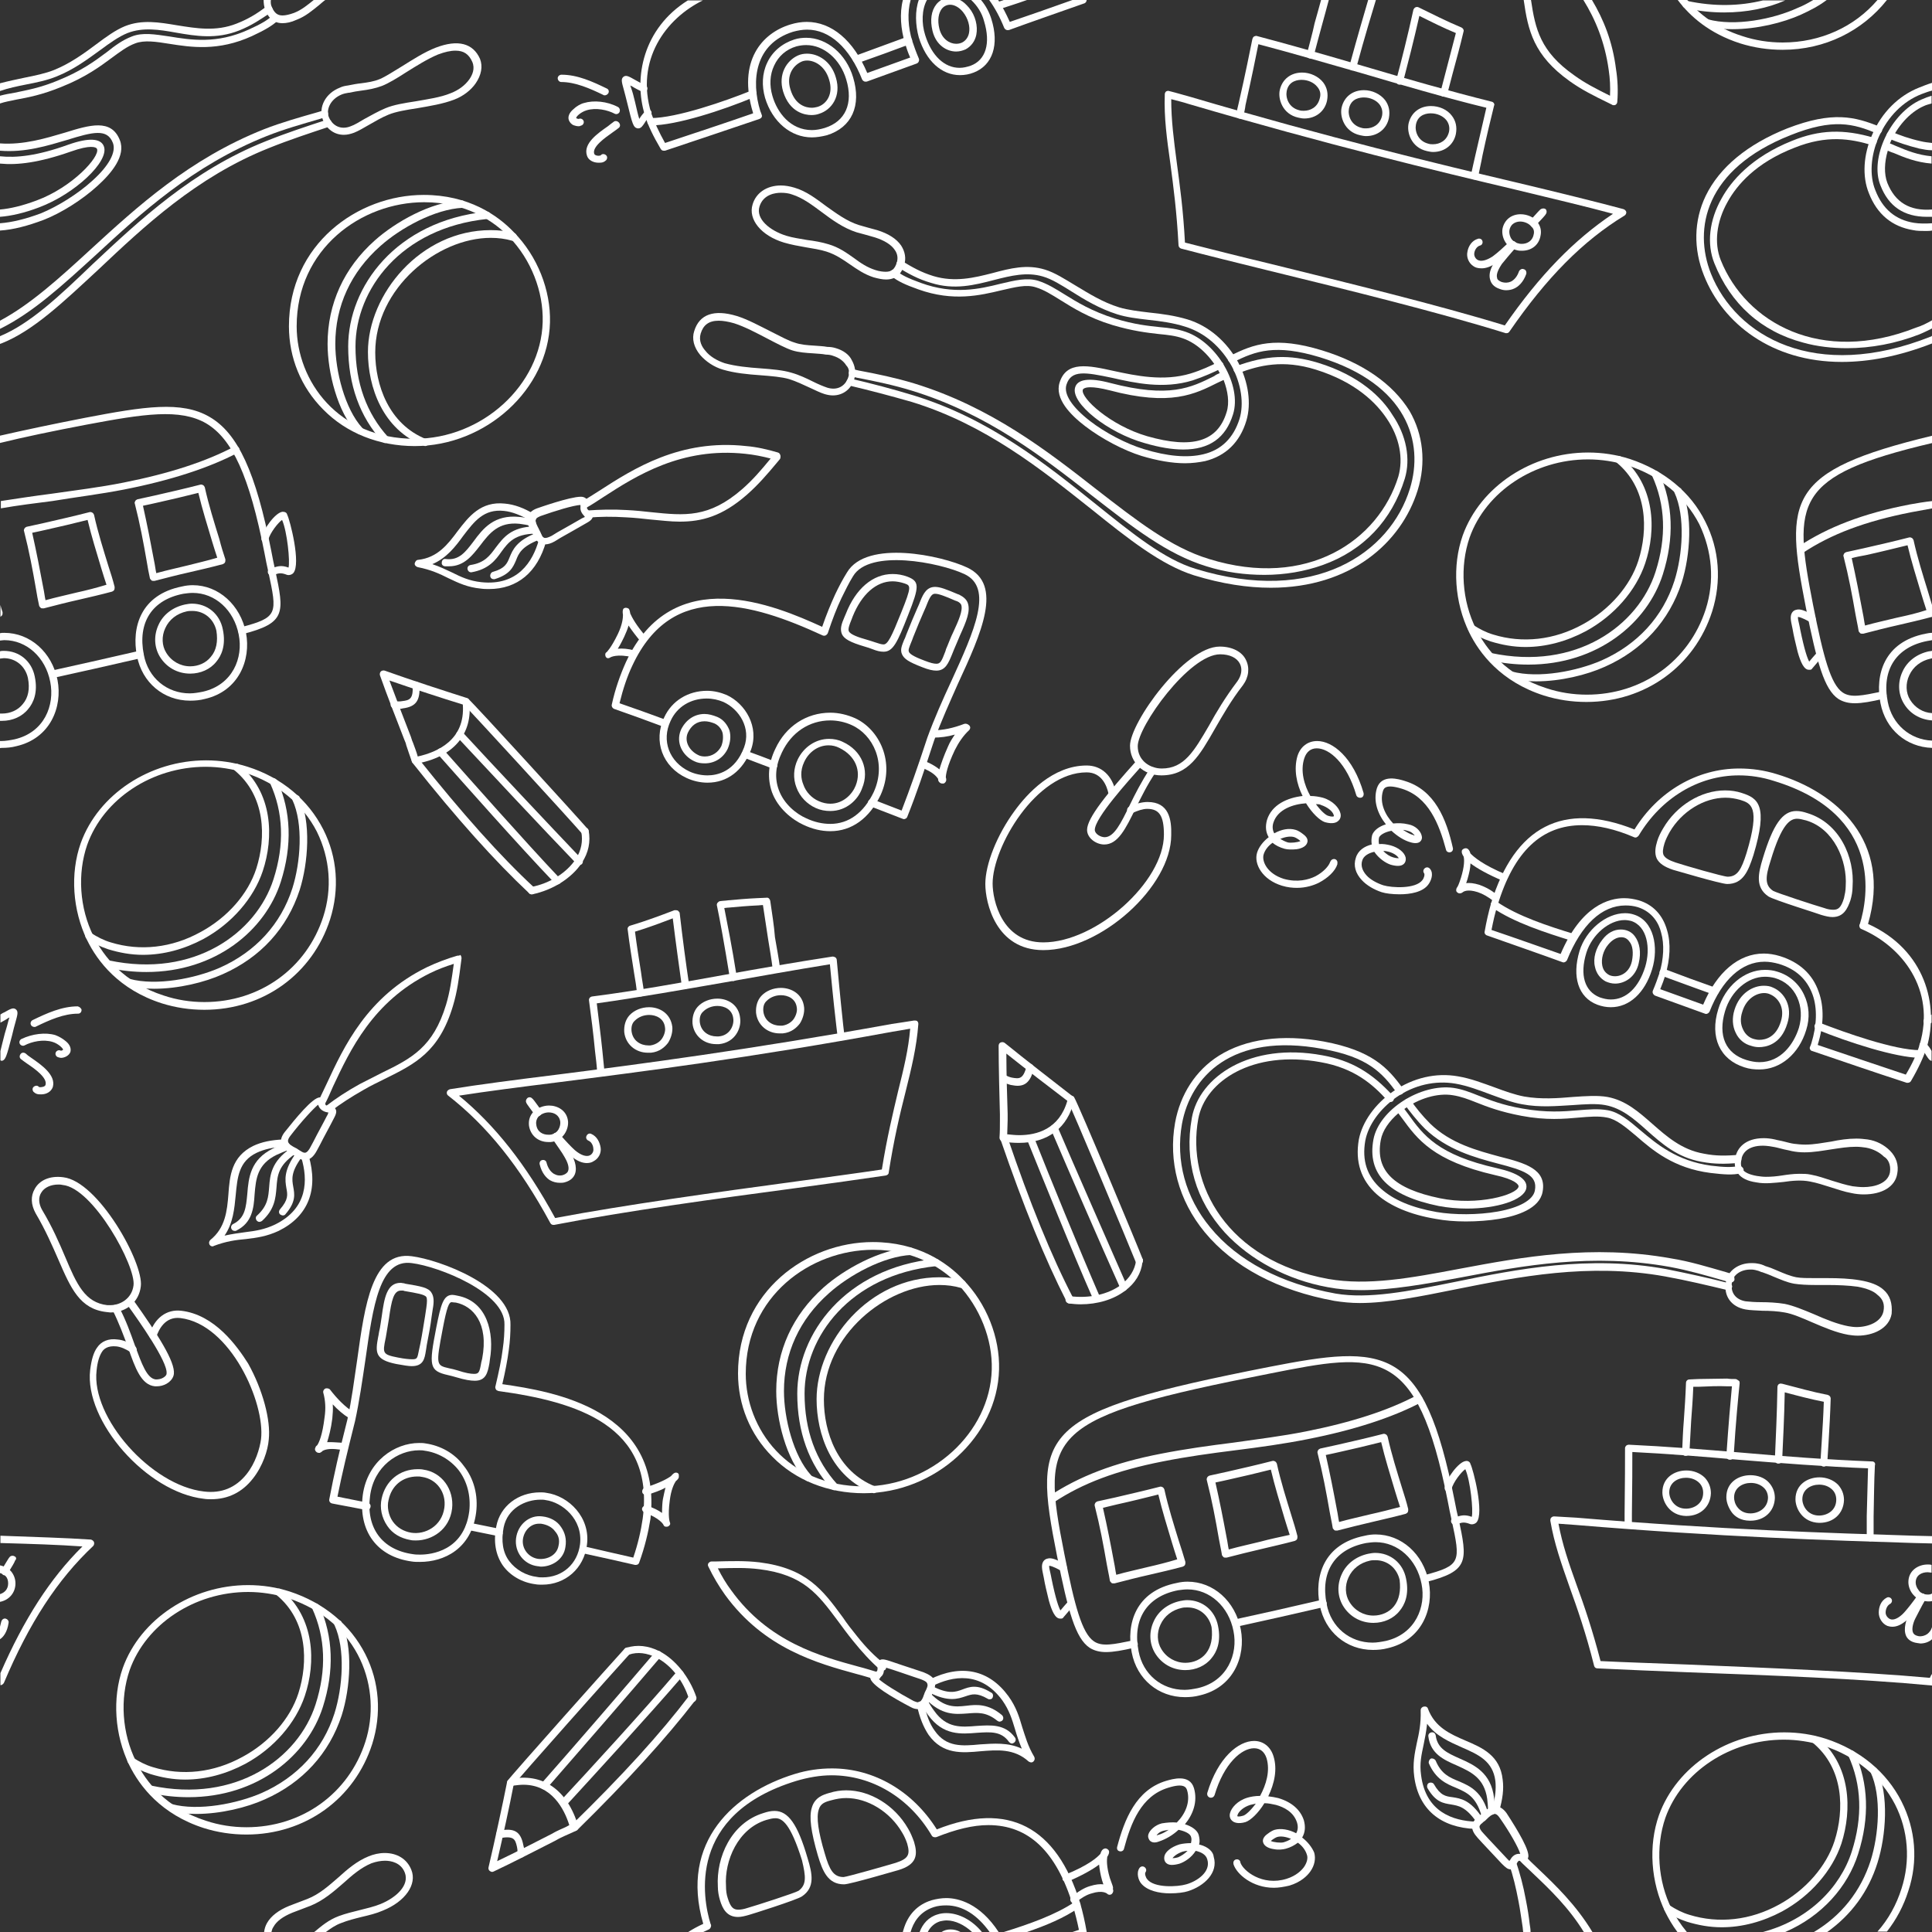 <svg xmlns="http://www.w3.org/2000/svg" width="450" height="450" fill="none" viewBox="0 0 450 450">
  <rect x="0" y="0" width="450" height="450" fill="#333333" stroke="none"/>
  <g clip-path="url(#clip0_2433_1170)">
    <path fill="#fff" d="M98.7 45.4c-15.4 0-31.4 11.5-31.4 30.6 0 7.3 2.8 14.2 8 19.4 5.4 5.5 13 8.5 21.3 8.5 16.6 0 31.1-13.2 31.5-28.8.2-7.5-2.9-15.4-8.4-21-3.8-4-10.6-8.7-21-8.7zM126.4 75c-.4 14.7-14.1 27.2-29.8 27.2-17.9 0-27.5-13.5-27.5-26.2 0-18.1 15.1-28.9 29.7-28.9 9.8 0 16.2 4.4 19.8 8.1 5.1 5.3 8 12.7 7.8 19.8z"/>
    <path fill="#fff" d="M119.8 54.3c-1.8-.5-3.6-.7-5.5-.7-16.4 0-28.6 15-28.6 28.4 0 8.1 3.4 18.1 13 21.8.1 0 .2.1.3.1.3 0 .7-.2.8-.5.2-.4 0-.9-.5-1.1-8.8-3.5-11.9-12.7-11.9-20.2 0-15 14.5-26.7 26.9-26.7 1.7 0 3.4.2 5.1.7.5.1.9-.1 1-.6.1-.6-.2-1.1-.6-1.2z"/>
    <path fill="#fff" d="M113.3 49.3c-21.1 2.2-32.2 17.5-32.2 31.4 0 8.9 2.7 16.4 8 22.2.2.2.4.3.6.3.2 0 .4-.1.6-.2.3-.3.4-.9.1-1.2-5-5.5-7.6-12.6-7.6-21.1 0-13.2 10.5-27.6 30.7-29.7.5 0 .8-.5.8-.9s-.5-.9-1-.8z"/>
    <path fill="#fff" d="M107.5 46.7c-7.2.3-15.5 5.1-20.2 9.3-7.2 6.4-11 14.8-11 24.1 0 6.6 2.3 15.9 6.8 20.7.2.2.4.3.6.3.2 0 .4-.1.6-.2.3-.3.4-.9.1-1.2-4.1-4.5-6.3-13.3-6.3-19.6 0-8.8 3.6-16.7 10.5-22.8 4.7-4.2 12.7-8.6 19.2-8.9.5 0 .8-.4.8-.9-.3-.5-.7-.9-1.1-.8zM203.3 289.3c-15.4 0-31.4 11.5-31.4 30.6 0 7.3 2.8 14.2 8 19.4 5.4 5.5 13 8.5 21.3 8.5 16.6 0 31.1-13.2 31.5-28.8.2-7.5-2.9-15.4-8.4-21-3.8-4-10.6-8.7-21-8.7zM231 319c-.4 14.7-14.1 27.2-29.8 27.2-17.9 0-27.5-13.5-27.5-26.2 0-18.1 15.1-28.9 29.7-28.9 9.8 0 16.2 4.4 19.8 8.1 5 5.3 8 12.7 7.8 19.8z"/>
    <path fill="#fff" d="M224.3 298.2c-1.8-.5-3.6-.7-5.5-.7-16.4 0-28.6 15-28.6 28.4 0 8.1 3.4 18.1 13 21.8.1 0 .2.1.3.1.3 0 .7-.2.8-.5.2-.4 0-.9-.5-1.1-8.8-3.5-11.9-12.7-11.9-20.2 0-15 14.5-26.7 26.9-26.7 1.7 0 3.4.2 5.1.7.5.1.9-.1 1-.6.2-.6-.1-1.1-.6-1.2z"/>
    <path fill="#fff" d="M217.9 293.2c-21.1 2.2-32.2 17.5-32.2 31.4 0 8.9 2.7 16.4 8 22.2.2.2.4.3.6.3.2 0 .4-.1.6-.2.3-.3.4-.9.1-1.2-5-5.5-7.6-12.6-7.6-21.1 0-13.2 10.5-27.6 30.7-29.7.5 0 .8-.5.8-.9-.1-.5-.5-.8-1-.8z"/>
    <path fill="#fff" d="M212 290.6c-7.1.4-15.5 5.1-20.2 9.3-7.2 6.4-11 14.8-11 24.1 0 6.6 2.3 15.9 6.8 20.7.2.2.4.3.6.3.2 0 .4-.1.6-.2.3-.3.4-.9.1-1.2-4.1-4.5-6.3-13.3-6.3-19.6 0-8.8 3.6-16.7 10.5-22.8 4.7-4.2 12.7-8.6 19.2-8.9.5 0 .8-.4.8-.9-.2-.4-.6-.8-1.1-.8zM379.6 106.9c-3.1-1-6.4-1.5-9.7-1.5-13.1 0-25.1 7.9-29.2 19.3-2.5 7.1-1.9 15.6 1.5 22.6 2.4 4.9 7.4 11.5 17.4 14.7 3.2 1 6.5 1.5 9.9 1.5 13.7 0 25.2-8.3 29.3-21.1 2.2-7 1.7-14.4-1.6-20.9-3.4-6.9-9.7-12-17.6-14.6zm17.7 35c-3.9 12.1-14.8 19.9-27.7 19.9-3.2 0-6.4-.5-9.4-1.5-9.4-3-14.1-9.2-16.4-13.8-3.3-6.6-3.8-14.6-1.5-21.3 3.8-10.7 15.1-18.2 27.6-18.2 3.1 0 6.2.5 9.2 1.4 7.5 2.4 13.4 7.3 16.7 13.7 3 6.3 3.6 13.2 1.5 19.8z"/>
    <path fill="#fff" d="M377.6 106.4c-.4-.3-.9-.2-1.2.1-.3.4-.2.9.1 1.2 7.3 6 7.4 15.7 5.1 22.9-1.9 5.9-6.7 11.4-12.9 14.8-6.7 3.7-14.1 4.5-20.9 2.4-1.7-.5-3.2-1.3-4.6-2.2-.4-.3-.9-.1-1.2.2-.3.4-.1.9.2 1.2 1.5 1 3.2 1.8 5 2.4 2.6.8 5.3 1.3 8.1 1.3 4.8 0 9.6-1.3 14.1-3.7 6.6-3.6 11.7-9.5 13.8-15.8 2.6-7.7 2.4-18.2-5.6-24.8z"/>
    <path fill="#fff" d="M385.2 109.7c-.4.2-.6.7-.4 1.1 3.1 6.8 3.4 14.3.8 22.4-4 12.5-18.5 23.1-38.3 18.9-.5-.1-.9.2-1 .7-.1.5.2.9.7 1 3.1.7 6.1 1 9 1 16.1 0 27.7-9.7 31.3-21 2.7-8.5 2.4-16.4-.8-23.6-.4-.5-.9-.7-1.3-.5z"/>
    <path fill="#fff" d="M390.4 113.6c-.4.2-.6.7-.4 1.1 2.6 5.6 1.9 14.6 0 20.6-2.7 8.4-8.6 14.8-16.9 18.5-5.7 2.5-14.7 4.3-21 2.6-.5-.1-.9.1-1 .6-.1.5.1.9.6 1 1.9.5 4 .7 6.1.7 5.7 0 11.8-1.5 16-3.4 8.8-3.9 15-10.7 17.9-19.6 2-6.3 2.7-15.9-.1-21.8-.2-.3-.7-.5-1.2-.3zM57.7 178.6c-3.1-1-6.4-1.5-9.7-1.5-13.1 0-25.1 7.9-29.2 19.3-2.5 7.1-1.9 15.6 1.5 22.6 2.4 4.9 7.4 11.5 17.4 14.7 3.2 1 6.5 1.5 9.9 1.5 13.7 0 25.2-8.3 29.3-21.1 2.2-7 1.7-14.4-1.6-20.9-3.5-6.9-9.7-12.1-17.6-14.6zm17.6 34.9c-3.9 12.1-14.8 19.9-27.7 19.9-3.2 0-6.4-.5-9.4-1.5-9.4-3-14.1-9.2-16.4-13.8-3.3-6.6-3.8-14.6-1.5-21.3 3.8-10.7 15.1-18.2 27.6-18.2 3.1 0 6.2.5 9.2 1.4 7.5 2.4 13.4 7.3 16.7 13.7 3.1 6.3 3.6 13.3 1.5 19.8z"/>
    <path fill="#fff" d="M55.7 178.1c-.4-.3-.9-.2-1.2.1-.3.4-.2.9.1 1.2 7.3 6 7.4 15.7 5.1 22.9-1.9 5.9-6.7 11.4-13 14.8-6.7 3.7-14.1 4.5-20.9 2.4-1.7-.5-3.2-1.3-4.6-2.2-.4-.3-.9-.1-1.2.2-.3.4-.1.9.2 1.2 1.5 1 3.2 1.8 5 2.4 2.6.8 5.3 1.3 8.1 1.3 4.8 0 9.6-1.3 14.1-3.7 6.6-3.6 11.7-9.5 13.8-15.8 2.6-7.8 2.4-18.3-5.5-24.8z"/>
    <path fill="#fff" d="M63.3 181.3c-.4.2-.6.7-.4 1.1 3.1 6.8 3.4 14.3.8 22.4-4 12.5-18.5 23.1-38.3 18.9-.5-.1-.9.2-1 .7-.1.5.2.9.7 1 3.1.7 6.1 1 9 1 16.1 0 27.7-9.7 31.3-21 2.7-8.5 2.4-16.4-.8-23.6-.4-.5-.9-.7-1.3-.5z"/>
    <path fill="#fff" d="M68.5 185.2c-.4.2-.6.7-.4 1.1 2.6 5.6 1.9 14.6 0 20.6-2.7 8.4-8.6 14.8-16.9 18.5-5.7 2.5-14.8 4.3-21 2.6-.5-.1-.9.1-1 .6-.1.5.2.9.6 1 1.9.5 4 .7 6.1.7 5.7 0 11.8-1.5 16-3.4 8.8-3.9 15-10.7 17.9-19.6 2-6.3 2.7-15.9-.1-21.8-.3-.3-.8-.5-1.2-.3zM67.5 370.7c-3.1-1-6.4-1.5-9.7-1.5-13.1 0-25.1 7.9-29.2 19.3-2.5 7.1-1.9 15.6 1.5 22.6 2.4 4.9 7.4 11.5 17.4 14.7 3.2 1 6.5 1.5 9.9 1.5 13.7 0 25.2-8.3 29.3-21.1 2.2-7 1.7-14.4-1.6-20.9-3.5-6.9-9.7-12-17.6-14.6zm17.6 35c-3.9 12.1-14.8 19.9-27.7 19.9-3.2 0-6.4-.5-9.4-1.5-9.4-3-14.1-9.2-16.3-13.8-3.3-6.6-3.8-14.6-1.5-21.3 3.8-10.7 15.1-18.2 27.6-18.2 3.1 0 6.2.5 9.2 1.4 17 5.6 22 21.4 18.1 33.5z"/>
    <path fill="#fff" d="M65.5 370.2c-.4-.3-.9-.2-1.2.1-.3.4-.2.9.1 1.2 7.3 6 7.4 15.7 5.1 22.9-1.9 5.9-6.7 11.4-13 14.8-6.7 3.7-14.1 4.5-20.9 2.4-1.7-.5-3.2-1.3-4.6-2.2-.4-.3-.9-.1-1.2.2-.3.4-.1.9.2 1.2 1.5 1 3.2 1.8 5 2.4 2.6.8 5.3 1.3 8.1 1.3 4.8 0 9.6-1.3 14.1-3.7 6.6-3.6 11.7-9.5 13.8-15.8 2.6-7.7 2.4-18.2-5.5-24.8z"/>
    <path fill="#fff" d="M73.1 373.5c-.4.2-.6.7-.4 1.1 3.1 6.8 3.4 14.3.8 22.4-4 12.5-18.5 23.1-38.3 18.9-.5-.1-.9.2-1 .7-.1.5.2.9.7 1 3.1.7 6.1 1 9 1 16.1 0 27.7-9.7 31.3-21 2.7-8.5 2.4-16.4-.8-23.6-.4-.5-.9-.7-1.3-.5z"/>
    <path fill="#fff" d="M78.3 377.4c-.4.2-.6.7-.4 1.1 2.6 5.6 1.9 14.6 0 20.6-2.7 8.4-8.6 14.8-16.9 18.5-5.7 2.5-14.8 4.3-21 2.6-.5-.1-.9.1-1 .6-.1.5.2.9.6 1 1.9.5 4 .7 6.1.7 5.7 0 11.8-1.5 16-3.4 8.8-3.9 15-10.7 17.9-19.6 2-6.3 2.7-15.9-.1-21.8-.2-.3-.8-.5-1.2-.3zM442.9 419.6c-3.5-6.9-9.7-12-17.6-14.6-3.1-1-6.4-1.5-9.7-1.5-13.1 0-25.1 7.9-29.2 19.3-2.5 7.1-1.9 15.6 1.5 22.6.7 1.4 1.6 3 2.8 4.6h2.2c-1.5-1.8-2.7-3.7-3.5-5.3-3.3-6.6-3.8-14.6-1.5-21.3 3.8-10.7 15.1-18.2 27.6-18.2 3.1 0 6.2.5 9.2 1.4 7.5 2.4 13.4 7.3 16.7 13.7 3.1 6.1 3.6 13.1 1.5 19.6-1.2 3.8-3.1 7.2-5.6 10h2.2c2.2-2.8 3.9-6 5-9.5 2.3-6.9 1.7-14.3-1.6-20.8z"/>
    <path fill="#fff" d="M423.3 404.6c-.4-.3-.9-.2-1.2.1-.3.4-.2.9.1 1.2 7.3 6 7.4 15.7 5.1 22.9-1.9 5.9-6.7 11.4-12.9 14.8-6.7 3.7-14.1 4.5-20.9 2.4-1.7-.5-3.2-1.3-4.6-2.2-.4-.3-.9-.1-1.2.2-.3.4-.1.9.2 1.2 1.5 1 3.2 1.8 5 2.4 2.6.8 5.3 1.3 8.1 1.3 4.8 0 9.6-1.3 14.1-3.7 6.6-3.6 11.7-9.5 13.8-15.8 2.5-7.8 2.3-18.3-5.6-24.8z"/>
    <path fill="#fff" d="M432.8 431.8c2.7-8.5 2.4-16.4-.8-23.6-.2-.4-.7-.6-1.1-.4-.4.2-.6.7-.4 1.1 3.1 6.8 3.4 14.3.8 22.4-2.7 8.4-10.1 15.9-20.7 18.7h5.2c8.6-3.7 14.6-10.6 17-18.2z"/>
    <path fill="#fff" d="M437.3 433.9c2-6.3 2.7-15.9-.1-21.8-.2-.4-.7-.6-1.1-.4-.4.2-.6.7-.4 1.1 2.6 5.6 1.9 14.6 0 20.6-2.3 7.1-6.8 12.8-13.2 16.6h3.1c5.6-4 9.6-9.4 11.7-16.1zM405.3 10.1c3.2 1 6.5 1.5 9.9 1.5 9.9 0 18.6-4.4 24.3-11.6h-2.2c-5.3 6.2-13.2 9.9-22.1 9.9-3.2 0-6.4-.5-9.4-1.5-6-1.9-10.1-5.2-12.9-8.5h-2.2c3 4 7.5 7.9 14.6 10.2z"/>
    <path fill="#fff" d="M392.9.2c-.5-.1-.9.2-1 .7-.1.5.2.9.7 1 3.1.7 6.1 1 9 1 5.3 0 10.1-1 14.2-2.8h-5.2c-5.3 1.3-11.2 1.5-17.7.1z"/>
    <path fill="#fff" d="M397.8 4.5c-.5-.1-.9.1-1 .6-.1.5.1.9.6 1 1.9.5 4 .7 6.1.7 5.7 0 11.8-1.5 16-3.4 2.2-1 4.3-2.1 6.1-3.5h-3.1c-1.2.7-2.4 1.4-3.7 1.9-5.8 2.7-14.8 4.4-21 2.7zM137.4 119.1l-.3-.2c-.4-.4-.4-.6-.4-.7 0-.1.1-.3.1-.4.1-.2.1-.4.1-.7 0-.3-.1-.6-.3-.9-.4-.4-.9-.5-1.3-.5-2.6 0-9.9 2.6-10.2 2.7-1.1.4-1.8 1-2.1 1.8-.5 1.3.2 2.6.8 3.6l.1.2c.1.2.2.4.3.5.4.9 1.1 2.3 2.7 2.3.7 0 1.4-.2 2.3-.7l1.3-.8c1.9-1.1 4.3-2.4 5.8-3.3 1.1-.6 1.7-1 1.8-1.8.2-.4-.3-.7-.7-1.1zm-1.8 1.6c-1.5.9-3.9 2.2-5.8 3.3l-1.3.8c-.8.4-1.2.5-1.5.5-.5 0-.7-.3-1.1-1.3l-.3-.6-.1-.2c-.4-.8-.9-1.7-.7-2.2.1-.4.7-.6 1.1-.8 3.4-1.2 7.6-2.5 9.4-2.6 0 .2-.1.3-.1.5-.1 1 .5 1.7 1 2.2.1.1.1.1.2.1-.3 0-.5.2-.8.3z"/>
    <path fill="#fff" d="M181.2 105.4c-2.4-.7-4.9-1.3-7.4-1.5-15.4-1.7-26.3 5.3-34.2 10.4-1.4.9-2.7 1.7-4 2.5-.4.2-.5.8-.3 1.2.2.4.8.5 1.2.3 1.3-.7 2.6-1.6 4-2.5 7.7-5 18.3-11.7 33.1-10.1 2 .2 4 .6 5.9 1.1-2.3 2.8-4.2 5-6.6 7.1-7.8 6.8-13.4 6.2-21.2 5.4-1.8-.2-3.7-.4-5.7-.5-3.3-.2-6.3-.1-9.2.1-.5 0-.8.5-.8.9 0 .5.4.8.9.8 2.8-.3 5.7-.3 9-.1 2 .1 3.8.3 5.6.5 2.4.2 4.6.5 6.8.5 5.1 0 9.9-1.2 15.7-6.3 2.6-2.3 4.6-4.6 7.1-7.6l.5-.6c.2-.2.2-.5.2-.8-.1-.5-.3-.7-.6-.8zM126.5 125.2c-.4-.1-.9.1-1 .6-1.4 5-4.9 10.7-13.4 9.8-2.8-.3-4.7-1.2-6.9-2.3-1.3-.6-2.7-1.3-4.5-1.9 3.3-1.4 5.4-4.1 7.2-6.6 2.6-3.4 4.8-6.3 9.5-5.8 1.9.2 3.9 1 6.2 2.3.4.2.9.1 1.2-.3.2-.4.1-.9-.3-1.2-2.5-1.5-4.7-2.3-6.9-2.5-5.6-.6-8.4 3-11 6.4-2.3 3.1-4.7 6.2-9.2 6.7-.4 0-.7.4-.8.8-.1.4.3.8.7.9 3.1.6 5.2 1.6 7.2 2.6 2.3 1.1 4.4 2.1 7.5 2.4.7.1 1.3.1 1.9.1 6.6 0 11.3-3.9 13.3-11.1 0-.3-.3-.8-.7-.9z"/>
    <path fill="#fff" d="M124 120.9c-.9-.2-2-.4-3-.5-5.9-.6-8.5 2.7-10.7 5.7-1.9 2.5-3.4 4.5-6.5 4.1-.5-.1-.9.3-.9.8-.1.5.3.9.8.9h.9c3.5 0 5.4-2.5 7.2-4.8 2.2-2.9 4.3-5.6 9.2-5.1.9.1 1.9.3 2.8.5.5.1.9-.2 1-.7 0-.4-.3-.8-.8-.9z"/>
    <path fill="#fff" d="M124.6 122.6c-5.6.1-7.4 2.7-9.1 4.9-1.4 1.9-2.6 3.6-5.9 4.1-.5.1-.8.5-.7 1 .1.4.4.7.8.7h.1c4-.7 5.6-2.8 7-4.8 1.6-2.2 3.1-4.1 7.8-4.2.5 0 .8-.4.8-.9s-.4-.9-.8-.8z"/>
    <path fill="#fff" d="M125 124.1c-4.7 1.8-5.6 4-6.3 5.7-.6 1.5-1.1 2.6-3.9 3.4-.4.1-.7.6-.6 1.1.1.4.4.6.8.6h.2c3.6-1.1 4.3-2.8 5-4.4.6-1.6 1.3-3.2 5.4-4.8.4-.2.7-.7.5-1.1-.2-.5-.7-.7-1.1-.5zM215.1 389.5l-1.5-.5c-2.1-.7-4.6-1.5-6.3-2.1-.9-.3-1.4-.4-1.7-.4-.4 0-.7.1-.9.4-.4.4-.4.9-.3 1.3v.3c0 .6-.1.7-.2.8-.1.1-.2.1-.4.2l-.6.3c-.3.2-.5.6-.5 1 .1 1.6 5.2 4.6 9.4 6.8.7.4 1.3.5 1.9.5 1.9 0 2.6-1.8 3-3.2l.1-.3c.1-.2.1-.4.2-.5.4-.8.8-1.9.3-2.9-.4-.6-1.2-1.2-2.5-1.7zm.6 4.1l-.3.6-.1.3c-.4 1.2-.8 2-1.4 2-.3 0-.6-.1-1.1-.3-3.7-2-7.2-4.2-8.2-5.2.2-.1.3-.2.4-.3.9-.6.9-1.5.9-2.2v-.2c.2 0 .4.1.7.2 1.7.5 4.2 1.4 6.3 2.1l1.5.5c.8.3 1.4.6 1.5.9.3.4.1 1-.2 1.6z"/>
    <path fill="#fff" d="M199.7 381.2c-1.3-1.6-2.4-3-3.4-4.5-4.7-6.4-8.4-11.4-19.4-12.8-3.4-.4-6.5-.3-10.4-.2h-.8c-.3 0-.5.2-.7.4-.1.2-.2.5 0 .8 1.1 2.3 2.4 4.5 3.9 6.6 9.1 12.5 21.5 15.9 30.6 18.4 1.6.4 3.1.9 4.5 1.3h.3c.4 0 .7-.2.8-.6.1-.4-.1-.9-.6-1.1-1.4-.4-2.9-.9-4.5-1.3-8.8-2.4-21-5.7-29.7-17.8-1.2-1.6-2.2-3.3-3.1-5.1 3.6-.1 6.5-.2 9.7.2 10.3 1.3 13.6 5.8 18.3 12.1 1.1 1.5 2.2 3 3.5 4.6 2.1 2.6 4.1 4.8 6.3 6.7.3.3.9.3 1.2 0 .3-.3.3-.9 0-1.2-2.5-1.9-4.5-4-6.5-6.5zM238.1 402.3c-.7-2.4-1.4-4.7-3.2-7.2-4.5-6.2-11-7.6-18.4-3.9-.4.2-.6.7-.4 1.1.2.4.7.6 1.1.4 4.6-2.3 11.2-3.6 16.3 3.4 1.6 2.3 2.2 4.3 2.9 6.6.4 1.4.9 2.9 1.6 4.6-3.2-1.5-6.6-1.2-9.7-1-4.2.4-7.9.7-10.6-3.2-1.1-1.5-1.9-3.5-2.4-6.1-.1-.5-.5-.8-1-.7-.5.1-.8.5-.7 1 .6 2.8 1.5 5 2.7 6.8 3.3 4.6 7.8 4.2 12.1 3.8 3.8-.3 7.8-.7 11.2 2.4.2.1.4.2.6.2.2 0 .4-.1.5-.2.3-.3.4-.7.2-1.1-1.5-2.5-2.1-4.8-2.8-6.9z"/>
    <path fill="#fff" d="M227.5 402c-3.6.3-7 .6-9.9-3.5-.6-.8-1.1-1.6-1.5-2.4-.2-.4-.8-.5-1.2-.3-.4.2-.5.8-.3 1.2.5.8 1 1.7 1.6 2.5 3.5 4.8 7.7 4.4 11.4 4.1 3.1-.2 5.6-.4 7.4 2.1.2.2.4.4.7.4.2 0 .3-.1.5-.2.4-.3.5-.8.2-1.2-2.3-3.2-5.7-2.9-8.9-2.7z"/>
    <path fill="#fff" d="M225.1 397.3c-2.7.3-5.1.5-8.4-2.9-.3-.3-.9-.4-1.2 0-.3.3-.4.9 0 1.2 3.8 4 7 3.7 9.8 3.5 2.4-.2 4.4-.4 7 1.7.2.1.3.2.5.2s.5-.1.7-.3c.3-.4.2-.9-.1-1.2-3.2-2.7-5.9-2.5-8.3-2.2z"/>
    <path fill="#fff" d="M230.8 394.2c-3.2-2-5-1.3-6.6-.7-1.6.6-3.3 1.2-7.1-.8-.4-.2-.9 0-1.1.4-.2.4 0 .9.4 1.1 4.5 2.3 6.7 1.5 8.5.9 1.5-.5 2.6-.9 5.2.6.1.1.3.1.4.1.3 0 .6-.1.7-.4.2-.5.1-1-.4-1.2z"/>
    <g>
      <path fill="#fff" d="M348.3 420.7c-1.2 0-2.2.9-3 1.6l-.2.2c-.1.1-.3.2-.5.4-.7.6-1.6 1.2-1.7 2.4-.1.9.4 1.8 1.3 2.8l1.1 1.2c1.5 1.6 3.3 3.5 4.5 4.8.9.9 1.4 1.3 2 1.3.7 0 1-.6 1.3-1.1l.2-.3c.3-.5.4-.6.6-.6h1.1c.4 0 .7-.3.9-.6.7-1.4-2.4-6.5-5-10.5-.8-1.1-1.7-1.6-2.6-1.6zm5.8 11.1h-.5c-1 .1-1.6.9-1.9 1.5 0 .1-.1.1-.1.2l-.5-.5c-1.2-1.3-3-3.2-4.5-4.8l-1.1-1.2c-.6-.6-.9-1.2-.9-1.5 0-.4.5-.8 1-1.2.2-.1.4-.3.5-.4l.2-.2c.6-.6 1.3-1.2 1.9-1.2.3 0 .7.3 1.1.9 2.4 3.4 4.4 7 4.8 8.4z"/>
      <path fill="#fff" d="M358.3 435.3c-1.2-1.1-2.3-2.2-3.3-3.3-.3-.3-.9-.3-1.2 0-.3.3-.3.9 0 1.2 1 1.1 2.2 2.1 3.4 3.3 3.7 3.5 8.2 7.8 11.7 13.5h2c-3.8-6.3-8.6-10.9-12.6-14.7zM356.3 448.2c-.2-1.8-.5-3.7-.9-5.7-.6-3.3-1.4-6.2-2.3-8.9-.2-.4-.6-.7-1.1-.5-.4.2-.7.6-.5 1.1.9 2.6 1.6 5.5 2.2 8.7.4 2 .6 3.8.9 5.6.1.5.1 1.1.2 1.6h1.7c0-.7-.1-1.3-.2-1.9zM341.3 405.4c-3.5-1.5-7.1-3.1-8.7-7.4-.1-.4-.5-.6-1-.5-.4.1-.7.4-.7.9.1 3.1-.4 5.4-.9 7.6-.5 2.4-1 4.8-.6 7.8 1 7.6 6.1 11.9 14.3 12.2.5 0 .8-.4.8-.8 0-.5-.3-.9-.8-.9-5.2-.2-11.6-2.2-12.7-10.8-.4-2.8.1-4.8.6-7.2.3-1.4.6-3 .8-4.8 2.1 2.9 5.2 4.2 8.1 5.5 3.9 1.7 7.2 3.2 7.8 7.8.2 1.9 0 4-.8 6.5-.1.4.1.9.6 1.1.5.1.9-.1 1.1-.6.8-2.8 1.1-5.1.8-7.3-.6-5.6-4.7-7.4-8.7-9.1z"/>
      <path fill="#fff" d="M340 409.6c-2.9-1.3-5.2-2.3-5.6-5.4-.1-.5-.5-.8-1-.7-.5.1-.8.5-.7 1 .5 4 3.6 5.4 6.6 6.7 3.3 1.5 6.4 2.9 7.1 7.8.1.9.2 1.9.2 2.9 0 .5.4.8.8.8.5 0 .8-.4.8-.9 0-1-.1-2-.2-3-.7-5.9-4.6-7.7-8-9.2z"/>
      <path fill="#fff" d="M339.8 414.9c-2.2-.9-4.1-1.7-5.4-4.8-.2-.4-.7-.6-1.1-.5-.4.2-.6.7-.5 1.1 1.6 3.7 4.1 4.8 6.3 5.7 2.5 1.1 4.7 2 6 6.6.1.4.4.6.8.6h.2c.5-.1.7-.6.6-1-1.4-5.3-4.3-6.6-6.9-7.7z"/>
      <g>
        <path fill="#fff" d="M338.3 418.6c-1.6-.2-2.8-.4-4.3-3-.2-.4-.8-.5-1.2-.3-.4.2-.5.8-.3 1.2 1.9 3.3 3.7 3.5 5.5 3.8 1.7.3 3.4.5 5.9 4.1.2.2.4.4.7.4.2 0 .3 0 .5-.1.4-.3.5-.8.2-1.2-2.8-4.3-5.1-4.6-7-4.9z"/>
      </g>
    </g>
    <g>
      <path fill="#fff" d="M365.6 18.9c2.8 2 5.6 3.4 9.1 5.1l.8.4c.1.1.2.1.4.1.1 0 .3 0 .4-.1.2-.1.4-.4.4-.7.2-2.5.1-5.1-.3-7.6-.8-6.4-2.9-11.6-5.6-16.1h-2c2.8 4.5 5 9.8 5.9 16.3.3 2 .4 4 .3 6-3.2-1.6-5.8-2.9-8.4-4.8-7.8-5.5-9-10.7-10-17.5h-1.7c1 7.1 2.3 12.9 10.7 18.9z"/>
    </g>
    <g>
      <path fill="#fff" d="M76.8 257.6h-.3c-.6-.1-.7-.2-.7-.4-.1-.1-.1-.3-.1-.4-.1-.2-.1-.4-.2-.6-.2-.4-.6-.6-1-.6-1.7 0-5.8 5.1-8.2 8.1-.7.9-1 1.8-.8 2.6.3 1.3 1.6 2 2.6 2.6l.2.1c.2.1.3.2.5.3.6.4 1.4.9 2.2.9 1.1 0 2-.7 2.8-2.2l.7-1.3c1-2 2.3-4.3 3.1-5.9.6-1.1.9-1.8.6-2.4-.3-.6-.9-.7-1.4-.8zm-.7 2.4c-.8 1.6-2.1 3.9-3.1 5.9l-.7 1.3c-.3.6-.8 1.3-1.3 1.3-.4 0-.8-.3-1.3-.6-.2-.1-.4-.3-.6-.4l-.2-.1c-.8-.4-1.7-.9-1.8-1.5-.1-.4.2-.9.5-1.3 2.6-3.4 5.4-6.4 6.5-7.3.1.2.1.3.2.5.5.9 1.4 1.2 2 1.3h.2c-.1.4-.2.6-.4.9z"/>
      <path fill="#fff" d="M106.5 222.6c-2.4.7-4.8 1.6-7.1 2.7-13.9 6.8-19.3 18.5-23.3 27.1-.7 1.5-1.4 2.9-2 4.2-.2.4 0 .9.4 1.1.4.2.9 0 1.1-.4.7-1.3 1.3-2.7 2-4.3 3.9-8.3 9.2-19.7 22.5-26.3 1.8-.9 3.7-1.6 5.6-2.2-.5 3.6-.9 6.5-1.8 9.5-3 9.9-8 12.5-15 15.9-1.6.8-3.3 1.7-5.1 2.6-2.9 1.6-5.5 3.3-7.7 5-.4.3-.4.8-.2 1.2.2.2.4.3.7.3.2 0 .4-.1.5-.2 2.2-1.7 4.7-3.3 7.5-4.9 1.7-1 3.4-1.8 5-2.6 7.1-3.5 12.7-6.3 15.9-17 1-3.3 1.4-6.4 1.9-10.3l.1-.8c0-.3-.1-.6-.3-.8-.1.2-.4.2-.7.2zM70.8 268.6c-.4.1-.7.6-.6 1.1 1.5 5 1.6 11.7-6.1 15.5-2.5 1.2-4.6 1.5-7 1.8-1.4.2-3 .4-4.8.8 2-2.9 2.3-6.3 2.6-9.4.4-4.2.7-7.9 4.9-9.9 1.7-.8 3.8-1.3 6.4-1.4.5 0 .8-.4.8-.9s-.4-.8-.9-.8c-2.9.1-5.2.6-7.1 1.5-5.1 2.5-5.5 7-5.8 11.3-.3 3.8-.7 7.8-4.2 10.6-.3.3-.4.7-.2 1.1.2.3.4.4.7.4.1 0 .2 0 .3-.1 2.9-1.1 5.2-1.4 7.5-1.6 2.5-.3 4.8-.6 7.6-1.9 6.9-3.4 9.3-9.6 7-17.5-.2-.5-.6-.7-1.1-.6z"/>
      <path fill="#fff" d="M66.4 266.3c-.9.3-1.9.7-2.8 1.2-5.3 2.6-5.7 6.8-6 10.6-.3 3.1-.5 5.6-3.3 7-.4.2-.6.7-.4 1.1.1.3.4.5.8.5.1 0 .3 0 .4-.1 3.6-1.8 4-5.1 4.2-8.4.3-3.6.6-7 5.1-9.2.9-.4 1.8-.8 2.6-1.1.4-.2.7-.7.5-1.1-.1-.5-.6-.7-1.1-.5z"/>
      <path fill="#fff" d="M67.8 267.4c-4.6 3.1-4.9 6.3-5.1 9-.2 2.4-.3 4.4-2.8 6.7-.4.3-.4.8-.1 1.2.2.2.4.3.6.3.2 0 .4-.1.6-.2 3-2.7 3.2-5.4 3.4-7.8.2-2.8.4-5.1 4.3-7.8.4-.3.5-.8.2-1.2-.2-.3-.7-.4-1.1-.2z"/>
      <path fill="#fff" d="M69 268.5c-3 4.1-2.6 6.4-2.3 8.2.3 1.6.5 2.7-1.5 5-.3.4-.3.9.1 1.2.2.1.4.2.6.2.2 0 .5-.1.6-.3 2.5-2.9 2.1-4.7 1.8-6.4-.3-1.7-.6-3.4 2-6.9.3-.4.2-.9-.2-1.2-.3-.3-.8-.2-1.1.2z"/>
    </g>
    <g>
      <path fill="#fff" d="M284.1 150.6c-8.2 0-20.9 17.7-20.9 23.1 0 3.9 3.1 6.9 7.3 6.9 6.3 0 8.9-4.6 12.5-10.9 1.8-3.1 3.7-6.5 6.5-10.1 1.4-1.9 1.6-4.1.7-5.9-.9-1.9-3.2-3.1-6.1-3.1zm4.1 8.1c-2.8 3.7-4.9 7.2-6.6 10.3-3.5 6-5.8 10-11 10-2.7 0-5.6-1.8-5.6-5.2 0-4.6 12-21.4 19.2-21.4 2.2 0 3.9.8 4.6 2.2.6 1.2.4 2.7-.6 4.1z"/>
      <path fill="#fff" d="M267.8 179.1c-1.9 2.9-3.4 5.8-4.7 8.5-2 4.1-3.6 7.4-5.8 7.4-1 0-2.3-.8-2.3-1.7 0-2.8 7.8-11.4 11.1-15.1.3-.3.3-.9-.1-1.2-.3-.3-.9-.3-1.2.1-6.9 7.7-11.6 13.4-11.6 16.2 0 1.9 2.1 3.4 4 3.4 3.2 0 5-3.7 7.3-8.4 1.3-2.6 2.7-5.5 4.6-8.3.3-.4.2-.9-.2-1.2-.3-.2-.9-.1-1.1.3z"/>
      <path fill="#fff" d="M267.3 186.8c-1.3 0-2.8.4-4.3 1.1-.4.2-.6.7-.4 1.1.2.4.7.6 1.1.4 1.3-.6 2.5-1 3.5-1 2.8 0 3.9 1.6 3.9 6 0 11-15.8 25.1-28.1 25.1-9.7 0-11.8-9.9-11.8-13.7 0-8.5 10.1-25.9 21.9-25.9 3.5 0 4.7 3.1 5.1 5 .1.5.5.8 1 .7.5-.1.8-.5.7-1-.8-4-3.4-6.3-6.8-6.3-7.9 0-13.9 6.6-16.8 10.6-4.1 5.6-6.8 12.4-6.8 17 0 4.3 2.4 15.4 13.5 15.4 13.4 0 29.8-14.8 29.8-26.8.1-3.6-.5-7.7-5.5-7.7z"/>
    </g>
    <g>
      <path fill="#fff" d="M14.7 274.2c-3.1-.4-5.5.7-6.6 2.7-1 1.7-.9 3.7.2 5.7 2.3 3.9 3.9 7.6 5.3 10.8 2.9 6.7 5 11.5 11.2 12.2.3 0 .6.1.9.1 3.8 0 6.7-2.5 7.1-6.1.7-5.4-9.9-24.5-18.1-25.4zm16.4 25.2c-.4 3.1-3.1 4.6-5.4 4.6H25c-5.2-.6-7.1-4.8-9.8-11.2-1.4-3.3-3-7-5.4-11-.8-1.4-.9-2.9-.2-4 .7-1.2 2.2-1.9 4-1.9.3 0 .6 0 1 .1 7.1.7 17.1 18.9 16.5 23.4z"/>
      <path fill="#fff" d="M29.7 302.5c-.4.3-.5.8-.2 1.2 2.9 4 9.6 13.5 9.3 16.2 0 .4-.3.7-.8 1-.5.3-1.1.4-1.7.4-2.1-.2-3.3-3.7-4.9-8-1-2.8-2.1-5.9-3.7-8.9-.2-.4-.7-.6-1.1-.4-.4.2-.6.7-.4 1.1 1.5 3 2.6 6 3.6 8.7 1.7 4.9 3.1 8.8 6.3 9.1h.4c.8 0 1.6-.2 2.3-.6 1-.6 1.6-1.4 1.7-2.3.3-2.8-3.6-9-9.6-17.4-.3-.3-.9-.4-1.2-.1z"/>
      <path fill="#fff" d="M42.2 305.3c-3.4-.4-6.2 1.7-7.4 5.5-.1.4.1.9.5 1.1.4.1.9-.1 1.1-.5.6-1.8 2.1-4.8 5.6-4.4 11.7 1.4 19.8 19.8 18.8 28.2-.3 2.2-1.3 5.6-3.4 8.2-2.5 3.1-5.8 4.5-9.9 4-12.3-1.4-26.3-17.2-25-28.2.2-2.1.7-3.5 1.3-4.4.4-.6 1.3-1.4 3.3-1.2 1 .1 2.2.6 3.4 1.4.4.3.9.1 1.2-.2.3-.4.1-.9-.2-1.2-1.4-.9-2.8-1.5-4.1-1.6-2.1-.3-3.8.4-4.8 1.9-.8 1.1-1.3 2.8-1.6 5.2-1.4 11.9 13.2 28.5 26.5 30 .6.1 1.2.1 1.7.1 3.9 0 7.2-1.6 9.7-4.8 2.3-2.9 3.5-6.6 3.7-9.1.5-4.5-1.4-11.6-4.8-17.7-2.6-4.1-7.8-11.4-15.6-12.3z"/>
    </g>
    <g>
      <path fill="#fff" d="M212.9 237.7c-2 .3-3.7.6-5.2.8-33.1 6-59 9.4-77.9 11.8-9.7 1.2-18.2 2.3-25 3.4-.3.1-.6.3-.7.6-.1.3 0 .7.3.9 9 7 16.6 16.4 23.8 29.7.2.3.4.4.7.4h.2c16.5-3.2 37.8-6.1 56.5-8.6 7.5-1 14.5-2 20.7-2.9.4-.1.7-.3.7-.7 1.2-7.7 2.6-13.6 3.9-18.7 1.4-5.6 2.6-10.5 3-15.9 0-.3-.1-.5-.3-.7-.2-.1-.5-.1-.7-.1zm-3.7 16.4c-1.2 5.1-2.6 10.8-3.8 18.3-6 .9-12.8 1.8-20.1 2.8-18.5 2.5-39.5 5.4-56 8.5-6.8-12.5-14-21.6-22.4-28.5 6.4-1 14.2-2 23-3.1 18.9-2.4 44.9-5.7 78-11.8 1.2-.2 2.5-.4 4.1-.7-.4 4.8-1.5 9.3-2.8 14.5z"/>
      <path fill="#fff" d="M194.9 223.6c0-.2-.1-.4-.3-.6-.2-.1-.4-.2-.7-.2-8.5 1.3-17.1 2.8-25.4 4.3-10 1.8-20.4 3.7-30.6 5-.5.1-.8.5-.7 1 .5 3.7 1 7.6 1.4 11.8.2 1.6.4 3.3.5 4.9 0 .4.4.8.8.8h.1c.5 0 .8-.5.8-.9-.2-1.7-.3-3.3-.5-5-.4-3.9-.9-7.6-1.3-11 10-1.4 20.1-3.2 29.9-4.9 8-1.4 16.3-2.9 24.4-4.2.3 3 .7 7.6 1.5 14.4.1.8.2 1.7.3 2.5.1.5.5.8.9.7.5-.1.8-.5.7-.9-.1-.8-.2-1.7-.3-2.5-.8-7.4-1.2-12.2-1.5-15.2z"/>
      <path fill="#fff" d="M157.9 212.1c-.2-.1-.5-.1-.8-.1-3.4 1.3-6.9 2.6-10.3 3.6-.4.1-.7.5-.6.9.4 3.4 1 6.9 1.5 10.2.3 1.6.5 3.1.7 4.7.1.4.4.7.8.7h.1c.5-.1.8-.5.7-1-.2-1.6-.5-3.1-.7-4.7-.5-3.1-1-6.3-1.4-9.4 3-.9 5.9-2 8.8-3.1.7 5.7 1.5 11.4 2.1 15.7.1.5.5.8 1 .7.5-.1.8-.5.7-1-.7-4.6-1.5-10.6-2.2-16.7 0-.1-.2-.3-.4-.5zM179.4 209.8c-.1-.4-.4-.8-.9-.7-.7 0-1.4.1-2.2.1-2.2.1-4.5.3-6.7.5-.6.1-1.3.1-1.9.2-.2 0-.4.2-.6.4-.1.2-.2.4-.1.7.6 2.8 1.7 8.8 3 16.8.1.4.4.7.8.7h.1c.5-.1.8-.5.7-1-1.1-7-2.2-12.4-2.9-16 .3 0 .6-.1 1-.1 2.2-.2 4.4-.4 6.6-.5.5 0 .9-.1 1.4-.1.4 2.6.8 5.3 1.2 7.9.4 2.4.8 4.8 1.1 7.2.1.5.5.8 1 .7.5-.1.8-.5.7-1-.3-2.4-.8-4.9-1.2-7.3-.2-2.7-.7-5.7-1.1-8.5zM151.2 234.6c-1.8 0-3.5.7-4.6 1.9-.9 1-1.3 2.4-1.2 3.9.3 2.8 2.6 4.8 5.5 4.8h.7c2.1-.2 3.3-1.4 4-2.3.7-1.1 1.1-2.5 1-3.7-.4-3.2-3-4.6-5.4-4.6zm3 7.3c-.4.6-1.3 1.4-2.7 1.6h-.5c-1.7 0-3.6-1-3.9-3.3-.1-1 .1-1.9.8-2.5.8-.8 2-1.3 3.3-1.3 1.6 0 3.5.8 3.7 3 .1.6-.1 1.6-.7 2.5zM127.9 257.5c-1.4 0-2.8.6-3.7 1.5-.8.9-1.1 1.9-1 3.1.3 2.3 2.1 3.9 4.5 3.9h.6c3-.3 4.2-3.1 4-4.9-.3-2.5-2.5-3.6-4.4-3.6zm.2 6.8h-.4c-1.2 0-2.6-.6-2.8-2.4-.1-.7.1-1.3.5-1.8.6-.6 1.5-1 2.4-1 1.2 0 2.5.6 2.7 2.2.1.9-.4 2.8-2.4 3zM167.1 232.6c-1.8 0-3.5.7-4.6 1.9-.9 1-1.3 2.4-1.2 3.9.3 2.8 2.6 4.8 5.5 4.8h.7c3.8-.4 5.2-3.8 4.9-6-.3-3.2-2.9-4.6-5.3-4.6zm.3 8.8h-.5c-1.7 0-3.6-1-3.9-3.3-.1-1 .1-1.9.8-2.5.8-.8 2-1.3 3.3-1.3 1.6 0 3.5.8 3.7 3 .2 1.5-.8 3.9-3.4 4.1zM181.9 230.1c-1.8 0-3.5.7-4.6 1.9-.9 1-1.3 2.4-1.2 3.9.3 2.8 2.6 4.8 5.5 4.8h.7c2.1-.2 3.3-1.4 4-2.3.7-1.1 1.1-2.5 1-3.7-.3-3.2-3-4.6-5.4-4.6zm3 7.2c-.4.6-1.3 1.4-2.7 1.6h-.5c-1.7 0-3.6-1-3.9-3.3-.1-1 .1-1.9.8-2.5.8-.8 2-1.3 3.3-1.3 1.6 0 3.5.8 3.7 3 .1.6-.1 1.6-.7 2.5z"/>
      <path fill="#fff" d="M137.7 264.1c-.4-.2-.9 0-1.1.5-.2.4 0 .9.5 1.1.7.3 1.1 1.2 1.1 1.9.1.5-.2 1.2-.8 1.5-.8.4-2.1 0-3.5-1.2-1-.9-2.2-2.2-3.6-3.8-.3-.4-.8-.4-1.2-.1-.4.3-.4.8-.1 1.2 1.4 1.7 2.7 3 3.8 3.9 1.6 1.4 2.9 1.8 3.9 1.8.7 0 1.2-.2 1.5-.4 1.2-.6 1.9-1.9 1.7-3.2-.2-1.2-.8-2.6-2.2-3.2zM125.7 258.1c-1.1-1.5-1.5-2.1-1.8-2.3-.3-.3-.8-.3-1.1 0-.3.3-.4.7-.2 1.1.2.4.9 1.3 2 2.8.2.2.4.3.7.3.2 0 .4-.1.5-.2.4-.3.5-.8.2-1.2l-.3-.5z"/>
      <path fill="#fff" d="M130.1 264.3c-.3-.4-.8-.5-1.2-.2-.4.3-.5.8-.2 1.2 1.2 1.8 2.2 3.1 2.8 4.2.6 1 1.2 2.4.8 3.3-.1.2-.3.6-1.2.9-.7.2-1.4.1-2.1-.3-.8-.5-1.4-1.4-1.7-2.6-.1-.5-.6-.7-1-.6-.5.1-.7.6-.6 1 .5 2.1 1.6 3.2 2.4 3.7.7.4 1.5.6 2.3.6.4 0 .7 0 1.1-.1 1.5-.4 2.1-1.2 2.4-1.9.7-1.8-.4-4-.9-4.8-.7-1.2-1.7-2.6-2.9-4.4z"/>
    </g>
    <g>
      <path fill="#fff" d="M.9 392c5.9-14 12.5-24.1 20.8-31.9.2-.2.3-.6.2-.9-.1-.3-.4-.5-.7-.6-5.9-.4-13-.6-21.1-.9v1.7c7.2.2 13.6.4 19.1.8-7.5 7.4-13.6 16.9-19.1 29.5v2.8h.1c.2 0 .5-.2.7-.5z"/>
      <path fill="#fff" d="M3.6 368.8c0-1.1-.4-2.1-1.1-2.9-.6-.6-1.5-1.1-2.5-1.3v1.8c.5.1 1 .4 1.3.7.4.4.6 1 .6 1.7 0 1.4-.9 2.2-1.9 2.5v1.8c2.1-.4 3.6-2.1 3.6-4.3z"/>
      <path fill="#fff" d="M3.4 362.5c-.3-.2-.8-.2-1.1.1-.3.3-.6.9-1.6 2.5l-.3.5c-.2.4-.1.9.3 1.2.1.1.3.1.4.1.3 0 .6-.1.7-.4 1.1-1.8 1.6-2.6 1.7-3 .4-.4.3-.8-.1-1zM2 378c.1-.5-.3-.9-.7-1-.5-.1-.9.3-1 .7l-.3 1.2v2.9c.8-.5 1.7-1.7 2-3.8z"/>
    </g>
    <g>
      <path fill="#fff" d="M449.5 390.8c-16.7-1.5-37.8-2.3-56.5-3.1-7.3-.3-14.2-.5-20.2-.8-1.9-7.3-3.8-12.9-5.6-17.8-1.8-5-3.3-9.4-4.2-14.2 1.5.1 2.9.2 4.1.3 33.6 2.8 59.7 3.6 78.8 4.2 1.4 0 2.8.1 4.1.1v-1.7c-1.3 0-2.7-.1-4.1-.1-19.1-.6-45.2-1.4-78.7-4.2-1.5-.1-3.2-.2-5.2-.3-.3 0-.5.1-.7.3-.2.2-.2.5-.2.7.9 5.3 2.6 10.1 4.5 15.5 1.8 5 3.8 10.7 5.7 18.3.1.4.4.6.8.6 6.2.3 13.4.6 20.9.9 18.9.7 40.3 1.5 57.1 3.1v-2.8c-.3.3-.4.6-.6 1z"/>
      <path fill="#fff" d="M436.1 340.4c-10.3-.4-20.8-1.2-31-2.1-8.4-.7-17.1-1.4-25.7-1.8-.2 0-.5.1-.6.2-.2.2-.3.4-.3.6 0 2.9 0 7.7-.1 15.3v2.5c0 .5.4.9.8.9.5 0 .9-.4.9-.8v-2.5c.1-6.9.1-11.5.1-14.5 8.2.4 16.6 1.1 24.7 1.8 9.9.8 20.1 1.6 30.2 2-.1 3.5-.2 7.2-.3 11.1v5c0 .5.4.9.8.9.5 0 .8-.4.8-.8v-5c.1-4.2.1-8.1.3-11.9.2-.5-.2-.9-.6-.9z"/>
      <path fill="#fff" d="M425.7 324.9c-3.6-.7-7.1-1.7-10.6-2.6h-.1c-.3-.1-.5 0-.7.1-.2.2-.3.4-.3.7-.1 6.1-.4 12.2-.6 16.9 0 .5.3.9.8.9s.9-.3.9-.8c.2-4.4.5-10.1.6-15.8 3 .8 6 1.6 9.1 2.2-.1 3.2-.3 6.4-.5 9.5-.1 1.6-.2 3.2-.3 4.7 0 .5.3.9.8.9.4 0 .8-.3.8-.8.1-1.6.2-3.1.3-4.7.2-3.4.4-6.9.5-10.3 0-.5-.3-.8-.7-.9zM404.2 321.2c-.6 0-1.3 0-1.9-.1-2.2 0-4.5.1-6.7.1-.7 0-1.4.1-2.1.1-.5 0-.8.4-.8.8-.1 2.9-.3 5.9-.5 8.7-.2 2.4-.3 4.9-.4 7.4 0 .5.3.9.8.9s.9-.3.9-.8c.1-2.4.3-4.9.4-7.3.2-2.6.4-5.3.5-8h1.4c2.2-.1 4.4-.2 6.6-.1h1c-.3 3.2-.8 8.8-1.3 16.2 0 .5.3.9.8.9h.1c.4 0 .8-.3.8-.8.5-8.1 1.1-14.1 1.4-17 0-.2 0-.5-.2-.6-.4-.3-.6-.4-.8-.4zM423.8 344.1c-2.8 0-5.6 1.7-5.6 5.1 0 2.2 1.7 5.4 5.5 5.5h.1c3.3 0 5.6-2.2 5.7-5.3 0-1.4-.5-2.6-1.4-3.6-1.1-1.1-2.7-1.7-4.3-1.7zm-.1 8.9v.8-.8c-2.7 0-3.9-2.3-3.9-3.8 0-2.3 2-3.4 3.9-3.4 1.2 0 2.3.4 3.1 1.2.6.6.9 1.4.9 2.3 0 2.5-2.1 3.7-4 3.7zM449 371.4v.8-.8c-1.1 0-1.8-.5-2.1-1-.5-.6-.7-1.3-.7-1.8 0-1.7 1.4-2.4 2.8-2.4.3 0 .6.1.9.1v-1.8c-.3-.1-.6-.1-.9-.1-2.2 0-4.5 1.4-4.5 4.1 0 1 .4 2.1 1.1 2.9.8 1 2 1.5 3.4 1.6h.1c.3 0 .7 0 1-.1v-1.8c-.4.3-.8.3-1.1.3zM407.7 343.6c-2.8 0-5.6 1.7-5.6 5.1 0 1.2.5 2.5 1.3 3.6.7.9 2 1.9 4.2 1.9h.1c3.3 0 5.6-2.2 5.7-5.3 0-1.4-.5-2.6-1.4-3.6-1-1.1-2.6-1.7-4.3-1.7zm0 8.9v.8-.8c-1.5 0-2.4-.7-2.9-1.3-.7-.8-.9-1.8-.9-2.4 0-2.3 2-3.4 3.9-3.4 1.2 0 2.3.4 3.1 1.2.6.6.9 1.4.9 2.3-.1 2.4-2.2 3.6-4.1 3.6zM392.8 342.5c-2.8 0-5.6 1.7-5.6 5.1 0 2.2 1.7 5.4 5.5 5.5h.1c3.3 0 5.6-2.2 5.7-5.3 0-1.4-.5-2.6-1.4-3.6-1.1-1.1-2.7-1.7-4.3-1.7zm-.1 8.9v.8-.8c-2.7 0-3.9-2.3-3.9-3.8 0-2.3 2-3.4 3.9-3.4 1.2 0 2.3.4 3.1 1.2.6.6.9 1.4.9 2.3 0 2.5-2.1 3.7-4 3.7z"/>
      <path fill="#fff" d="M446.7 371.5c-1.2 1.7-2.3 3.1-3.2 4.1-1.2 1.3-2.5 1.9-3.3 1.5-.6-.3-1-.9-1-1.5 0-.7.3-1.6 1-2 .4-.2.6-.7.4-1.1-.2-.4-.7-.6-1.1-.4-1.4.7-1.9 2.2-1.9 3.5 0 1.3.8 2.6 2 3.1.3.1.7.2 1.2.2 1 0 2.4-.5 4-2.2 1-1.1 2.1-2.5 3.4-4.3.3-.4.2-.9-.2-1.2-.5-.2-1-.1-1.3.3z"/>
      <path fill="#fff" d="M448.9 380.6c-.6.4-1.3.6-2 .5-1-.2-1.2-.6-1.3-.8-.4-.8 0-2.3.5-3.3.6-1.1 1.3-2.6 2.4-4.5.2-.4.1-.9-.3-1.2-.4-.2-.9-.1-1.2.3-1.1 1.9-1.9 3.4-2.5 4.6-.4.9-1.3 3.2-.5 4.9.3.6 1 1.4 2.6 1.6.2 0 .5.1.7.1.9 0 1.9-.3 2.6-.9l.1-.1V379c-.2.7-.6 1.2-1.1 1.6z"/>
    </g>
    <g>
      <path fill="#fff" d="M378.1 48.7c-6.7-1.8-14.9-3.8-24.5-6.1-18.6-4.4-44-10.5-76.2-20-1.5-.4-3.1-.9-5.1-1.4-.2-.1-.5 0-.7.1-.2.2-.3.4-.3.7-.2 5.4.5 10.4 1.3 16.1.7 5.3 1.5 11.3 1.9 19 0 .4.3.7.6.8 6.1 1.6 13 3.3 20.3 5.1 18.4 4.5 39.2 9.6 55.3 14.6h.2c.3 0 .5-.1.7-.4 8.6-12.5 17.1-21.1 26.8-27 .3-.2.4-.5.4-.8-.1-.4-.4-.6-.7-.7zm-27.6 27.1c-16-4.9-36.6-9.9-54.8-14.4-7.1-1.7-13.8-3.4-19.7-4.9-.4-7.6-1.2-13.4-1.9-18.6-.7-5.3-1.3-9.9-1.3-14.8 1.5.4 2.8.7 4 1.1 32.3 9.5 57.8 15.6 76.3 20 8.7 2.1 16.3 3.9 22.6 5.6-9 6-17.1 14.3-25.2 26z"/>
      <path fill="#fff" d="M347.5 23.7c-10-2.5-20.1-5.4-29.9-8.3-8.1-2.4-16.5-4.8-24.8-7-.2-.1-.5 0-.7.1-.2.1-.3.3-.4.6-.6 2.9-1.5 7.6-3.2 15-.2.8-.4 1.6-.5 2.5-.1.5.2.9.6 1 .4.1.9-.2 1-.6.2-.8.4-1.6.5-2.5 1.5-6.7 2.4-11.2 3-14.2 8 2.1 16.1 4.5 23.9 6.7 9.5 2.8 19.4 5.7 29.2 8.1-.8 3.4-1.6 6.9-2.5 10.8-.4 1.6-.7 3.2-1.1 4.9-.1.5.2.9.7 1h.2c.4 0 .7-.3.8-.7.3-1.6.7-3.2 1-4.9.9-4.2 1.8-8 2.7-11.6.2-.3-.1-.8-.5-.9z"/>
      <path fill="#fff" d="M340.4 6.4c-3.4-1.4-6.7-3.1-10-4.7-.2-.1-.5-.1-.7 0-.2.1-.4.3-.5.6-1.3 6-2.8 11.9-4 16.4-.1.5.2.9.6 1 .4.1.9-.2 1-.6 1.1-4.2 2.5-9.7 3.8-15.4 2.8 1.4 5.6 2.8 8.5 4-.8 3.1-1.6 6.2-2.4 9.2-.4 1.5-.8 3-1.2 4.6-.1.5.1.9.6 1h.2c.4 0 .7-.3.8-.6.4-1.5.8-3 1.2-4.6.9-3.3 1.8-6.6 2.6-10 .1-.3-.1-.7-.5-.9zM314.3 15.4c-.1.5.1.9.6 1h.2c.4 0 .7-.2.8-.6 2-7.4 3.7-12.9 4.6-15.9h-1.8c-.9 3.1-2.5 8.5-4.4 15.5zM304.4 12.6c-.1.5.2.9.6 1 .5.1.9-.2 1-.6.6-2.4 1.3-4.8 1.9-7.1.5-1.9 1.1-3.9 1.6-5.9h-1.8c-.5 1.8-1 3.7-1.5 5.4-.5 2.4-1.2 4.8-1.8 7.2zM333.3 24.7c-2.6 0-4.6 1.5-5.2 4-.5 2.1.6 5.7 4.3 6.5.5.1.9.2 1.4.2 2.7 0 4.8-1.7 5.3-4.2.3-1.6 0-3-.9-4.2-1.1-1.5-3-2.3-4.9-2.3zm4.2 6c-.5 2.1-2.2 2.9-3.7 2.9-.3 0-.7 0-1-.1-2.6-.6-3.3-3-3-4.5.5-2.5 2.8-2.6 3.5-2.6 1.4 0 2.8.6 3.6 1.6.6.8.8 1.7.6 2.7zM354.2 49.9c-2.1 0-3.7 1.2-4.2 3.2-.4 1.7.5 4.6 3.4 5.2.4.1.7.1 1.1.1 2.2 0 3.9-1.3 4.3-3.4.3-1.3 0-2.4-.8-3.4-.7-1-2.3-1.7-3.8-1.7zm3 4.8c-.3 1.5-1.6 2.1-2.7 2.1-.2 0-.5 0-.8-.1-2-.4-2.3-2.4-2.1-3.2.4-1.7 1.9-1.9 2.5-1.9 1 0 2.1.5 2.6 1.2.6.5.7 1.2.5 1.9zM317.7 21c-2.6 0-4.6 1.5-5.2 4-.5 2.1.6 5.7 4.3 6.5.5.1.9.2 1.4.2 2.7 0 4.8-1.7 5.3-4.2.3-1.6 0-3-.9-4.2-1.1-1.4-3-2.3-4.9-2.3zm4.2 6c-.5 2.1-2.2 2.9-3.7 2.9-.3 0-.7 0-1-.1-2.6-.6-3.3-3-3-4.5.5-2.5 2.8-2.6 3.5-2.6 1.4 0 2.8.6 3.6 1.6.6.8.8 1.7.6 2.7zM303.3 16.9c-2.6 0-4.6 1.5-5.2 4-.5 2.1.6 5.7 4.3 6.5.5.1.9.2 1.4.2 2.7 0 4.8-1.7 5.3-4.2.3-1.6 0-3-.9-4.2-1.1-1.4-3-2.3-4.9-2.3zm4.1 6c-.5 2.1-2.2 2.9-3.7 2.9-.3 0-.7 0-1-.1-2.6-.6-3.3-3-3-4.5.5-2.5 2.8-2.6 3.5-2.6 1.4 0 2.8.6 3.6 1.6.7.8.9 1.7.6 2.7z"/>
      <path fill="#fff" d="M351.6 56.3c-1.5 1.4-2.8 2.6-3.9 3.4-1.5 1-2.8 1.3-3.6.8-.6-.4-.8-1.1-.7-1.6.1-.7.6-1.5 1.3-1.7.5-.1.7-.6.6-1-.1-.5-.6-.7-1-.6-1.5.4-2.3 1.8-2.5 3-.3 1.3.3 2.7 1.4 3.4.4.3 1 .5 1.9.5.9 0 2.1-.3 3.6-1.4 1.2-.8 2.6-2 4.2-3.5.3-.3.3-.9 0-1.2-.4-.4-.9-.4-1.3-.1zM358.9 48.7c-.3.2-.8.8-2 2.1l-.4.5c-.3.3-.3.9.1 1.2.2.2.4.2.6.2.2 0 .5-.1.6-.3 1.4-1.5 2.1-2.2 2.3-2.6.2-.3.2-.8-.1-1.1-.3-.2-.7-.2-1.1 0z"/>
      <g>
        <path fill="#fff" d="M354.9 62.7c-.4-.2-.9.1-1.1.5-.4 1.2-1.1 2-1.9 2.4-.7.3-1.4.3-2.1.1-1-.4-1.1-.8-1.1-1-.3-.9.5-2.3 1.1-3.2.8-1 1.9-2.3 3.3-3.9.3-.4.3-.9-.1-1.2-.4-.3-.9-.3-1.2.1-1.4 1.6-2.5 2.9-3.3 4-.6.8-2 2.8-1.4 4.7.2.7.7 1.6 2.2 2.1.5.2 1 .3 1.5.3.6 0 1.3-.1 1.9-.4.9-.4 2.1-1.4 2.8-3.4.1-.5-.1-1-.6-1.1z"/>
      </g>
    </g>
    <g>
      <path fill="#fff" d="M150.2 26.8c.7 2.4 2 5 3.7 7.9.2.3.4.4.7.4h.3c8.1-2.7 15.2-5.1 22-7.4.2-.1.4-.2.5-.4.1-.2.1-.4 0-.6-.1-.3-.2-.6-.3-.8-2.2-7.1-1.3-15.7 7.6-18.5 1.1-.3 2.2-.5 3.3-.5 5.2 0 9.9 4.2 12.8 11.6.2.4.6.6 1.1.5l11.6-4.2c.2-.1.4-.2.5-.5.1-.2.1-.5 0-.7-.6-1.4-1.1-2.8-1.5-4-1-3.2-1.2-6.7-.4-9.6h-1.8c-.8 3.1-.5 6.8.5 10.1.3 1 .7 2.2 1.2 3.3L202 17c-3.2-7.6-8.3-11.9-14.1-11.9-1.2 0-2.5.2-3.8.6-6.6 2-12.4 8.5-8.7 20.6v.1c-6.3 2.2-13 4.4-20.5 6.9-1.4-2.5-2.5-4.9-3.2-6.9-3.8-12.4 3.4-22.1 12-26.3h-3.5c-10.4 6.5-12.7 18-10 26.7zM235.2 5.1c-.9-2-1.8-3.7-2.7-5.1h-2.1c1.3 1.8 2.5 4 3.5 6.5.2.4.6.6 1.1.5 5.2-1.9 11-3.9 17.5-6.2.4-.1.6-.5.6-.8h-3.3c-5.3 1.9-10.2 3.6-14.6 5.1z"/>
      <path fill="#fff" d="M187.8 8.8c-.9 0-1.9.1-2.8.4-2.8.9-5.1 2.8-6.3 5.4-1.2 2.5-1.3 5.4-.5 8.2 1.7 5.6 6 9.2 10.9 9.2 1.1 0 2.3-.2 3.5-.5 5.8-1.8 8.1-6.9 6.1-13.5-1.6-5.4-6.1-9.2-10.9-9.2zm4.3 21c-1 .3-2 .5-3 .5-5 0-8.1-4.1-9.2-8-.7-2.4-.6-4.9.4-7 1-2.2 2.8-3.8 5.2-4.5.8-.2 1.5-.3 2.3-.3 4.1 0 7.9 3.3 9.3 8 1.7 5.6-.2 9.8-5 11.3zM214 8.7c1.7 5.5 5.3 8.8 9.6 8.8 1.1 0 2.2-.2 3.2-.6 4.4-1.7 6-6.5 4.1-12.5-.5-1.6-1.3-3.1-2.4-4.4h-2.3c1.4 1.3 2.5 3 3 4.9 1.6 5.2.4 9.1-3.1 10.4-.9.3-1.7.5-2.6.5-3.5 0-6.5-2.8-8-7.6-.9-2.8-.8-6 .4-8.2H214c-.9 2.5-.8 5.8 0 8.7z"/>
      <path fill="#fff" d="M188 12.5c-.7 0-1.4.1-2.1.4-2.7 1.2-4.7 4.4-3.5 8.4 1.5 4.9 5.1 5.5 6.6 5.5.6 0 1.3-.1 1.8-.3 2.9-.9 5.2-4.1 3.9-8.4-1.1-3.9-4.2-5.6-6.7-5.6zm2.4 12.4c-.4.1-.9.2-1.3.2-1.4 0-3.9-.6-5-4.3-1-3.2.6-5.5 2.5-6.4.4-.2.9-.3 1.4-.3 1.9 0 4.2 1.4 5.1 4.4 1.1 3.4-.6 5.8-2.7 6.4zM218.1 1c-1.2 1.5-1.5 3.7-.9 6.2.8 3.3 3.3 4.8 5.5 4.8.8 0 1.5-.2 2.2-.5 1.3-.7 2.2-1.9 2.5-3.4.4-2-.2-4.5-1.7-6.3-.7-.8-1.3-1.4-2.1-1.8h-4.4c-.4.3-.8.6-1.1 1zm3.2.1c1 0 2.1.6 3 1.7 1.2 1.5 1.7 3.4 1.4 4.9-.2 1-.8 1.8-1.6 2.2-.4.2-.9.3-1.4.3-1.5 0-3.3-1.1-3.9-3.5-.5-2-.2-3.7.6-4.7.5-.6 1.2-.9 1.9-.9zM150.4 25.8c-.7.7-1.2 1.4-1.5 1.9-.3-.9-.6-2.3-1-4-.3-1.3-.6-2.4-.9-3.2-.1-.2-.1-.4-.2-.6.1.1.2.1.4.2.6.4 1.4.8 2.4 1.3.4.2.9.1 1.1-.4.2-.4.1-.9-.4-1.1-1-.5-1.8-1-2.4-1.3-1.4-.8-2.1-1.2-2.7-.7-.6.5-.4 1.2.1 3 .2.8.5 1.8.8 3.1 1.2 4.9 1.4 5.7 2.4 5.9h.2c.6 0 1-.6 1.4-1.2.3-.5.8-1.2 1.4-1.8.3-.3.4-.9 0-1.2-.2-.2-.8-.2-1.1.1zM142.9 28.4c-.3.2-.8.6-1.3 1-2.3 1.6-5.8 4-4.9 6.8.3 1.1 1.5 1.7 2.7 1.7.3 0 .7 0 1-.1.3-.1.6-.3.8-.5.3-.4.3-.9-.1-1.2-.4-.3-.9-.3-1.2.1-.6.2-1.4 0-1.5-.4-.5-1.6 2.5-3.7 4.2-4.9.6-.4 1.1-.8 1.5-1.1.4-.3.4-.8.1-1.2-.4-.5-1-.5-1.3-.2zM143.9 24.9c-2.5-1.3-5.6-1.6-7.9-.9-.8.2-1.8.8-2.4 1.4-1 .8-1.4 1.8-1.1 2.6.2.5.6 1 1.2 1.2.3.1.7.2 1 .2.2 0 .4 0 .5-.1.1 0 .2-.1.3-.1.4-.2.6-.7.4-1.1-.2-.4-.7-.6-1.1-.4-.2 0-.5-.1-.6-.2 0-.4 1.1-1.4 2.4-1.8 2.2-.7 4.9-.1 6.6.8.4.2.9 0 1.1-.4.2-.5 0-1-.4-1.2zM141.3 20.6c-3.3-1.6-6.8-3.2-10.5-3.2-.5 0-.9.4-.9.8 0 .5.4.9.8.9 3.3 0 6.7 1.5 9.8 3 .1.1.2.1.4.1.3 0 .6-.2.8-.5.2-.4.1-.9-.4-1.1zM175 21.1c-5.9 2.4-17.4 6.4-23.4 6.4-.5 0-.8.4-.8.9s.4.8.9.8c5.8 0 16.6-3.5 24-6.6.4-.2.6-.7.5-1.1-.2-.4-.7-.6-1.2-.4zM211.2 8.6c-4 1.5-8 2.9-12 4.4-.4.2-.7.6-.5 1.1.1.3.5.6.8.6h.3c4-1.4 8.1-2.9 12.1-4.4.4-.2.7-.7.5-1.1-.2-.5-.7-.7-1.2-.6z"/>
      <g>
        <path fill="#fff" d="M231.6 1.6c.1.4.4.6.8.6h.2c2.1-.7 4.4-1.4 6.6-2.2h-5.4c-.6.2-1.1.4-1.7.5-.4.2-.7.6-.5 1.1z"/>
      </g>
    </g>
    <g>
      <path fill="#fff" d="M251.6 443.3c-5.5-17.9-16.8-23.8-33.4-17.2-5.6-8.9-14.6-14.2-24.4-14.2-2.9 0-5.8.4-8.7 1.3-14 4.3-26.9 15.7-21.3 34.9-1.3.6-2.4 1.2-3.5 1.9h3.5c.4-.2.9-.4 1.3-.6.4-.2.6-.7.5-1.1l-.1-.2c-1.8-5.8-5.6-25.5 20-33.3 2.7-.8 5.5-1.3 8.2-1.3 9.4 0 18.1 5.2 23.3 14 .2.4.7.5 1.1.4 4.5-1.8 8.5-2.8 12.1-2.8 9.4 0 15.8 6.1 19.7 18.7.5 1.8 1 3.7 1.4 5.7-.5.2-1 .3-1.5.5h3.3v-.1c-.4-2.3-.9-4.5-1.5-6.6z"/>
      <path fill="#fff" d="M220.4 442.1c-1.1 0-2.3.2-3.4.5-3.3 1-5.6 3.4-6.6 7 0 .1-.1.2-.1.4h1.8c.6-2.1 2-4.7 5.4-5.8.9-.3 1.9-.4 2.9-.4 3.8 0 7.2 2.2 10.1 6.2h2.1c-4.4-6.7-9.4-7.9-12.2-7.9z"/>
      <path fill="#fff" d="M220.4 445.6c-.7 0-1.4.1-2 .3-2.1.6-3.5 2.2-4.2 4.1h1.9c.6-1.2 1.6-2.1 2.9-2.5.5-.1 1-.2 1.5-.2 2 0 4.2 1.1 5.9 2.7h2.3c-2.2-2.7-5.3-4.4-8.3-4.4z"/>
      <path fill="#fff" d="M219.3 450h4.4c-.7-.4-1.5-.6-2.3-.6-.8 0-1.5.2-2.1.6zM258.5 437.4c-.8-2.7-.7-4.2-.6-4.9.4-.6.5-1.1.4-1.4-.2-.4-.7-.7-1.1-.5-.4.1-.7.5-.9 1.2-.7.8-2.8 2.7-8.3 4.9-.4.2-.6.7-.5 1.1.2.4.7.6 1.1.5 3.3-1.4 5.8-2.8 7.4-4 .1 1 .3 2.3.7 3.7l.3.9c-.8-.1-1.8 0-3.1.4-1.4.4-2.8 1.3-4.3 2.5-.4.3-.4.8-.1 1.2.2.2.4.3.6.3.2 0 .4-.1.5-.2 1.2-1 2.5-1.8 3.7-2.1 2.5-.8 3.5 0 3.6.1.3.3.8.3 1.1 0 .3-.3.4-.8.2-1.1.2-.4-.2-1.1-.7-2.6z"/>
      <path fill="#fff" d="M251.5 443.2c-.3-.4-.8-.5-1.2-.2-4.4 3-10.7 5.2-16.5 7h5.4c4.4-1.5 8.7-3.3 12-5.6.5-.3.6-.8.3-1.2zM279.6 429.7c-.1 0-.2 0-.3-.1.2-.7.1-1.4-.1-2.2-.3-1.1-1.6-2-3.2-2.5 1.9-2.3 3-5.3 2.1-8.4-1-3.4-5.1-2.1-6.5-1.7-7 2.1-9.7 9-11.4 15.4-.1.5.1.9.6 1 .4.1.9-.1 1-.6 1.6-6 4-12.3 10.3-14.2 3.8-1.2 4.2 0 4.4.6.8 2.7-.4 5.5-2.4 7.5-1.1-.1-2.3 0-3.5.2-1.6.4-2.8 1.6-3.1 2.5-.2.6 0 1.1.3 1.5.5.5 1.2.6 2.2.2 1.5-.5 3.1-1.4 4.5-2.7 1.5.3 2.7.9 2.9 1.6.2.5.1 1 0 1.5-.9 0-1.9.1-2.7.3-1.9.6-3.3 1.7-3.5 2.8-.1.6 0 1.1.4 1.5.6.6 1.6.6 3.1.2 1.2-.4 2.8-1.4 3.8-3 .1 0 .3.1.4.1.7.2 2 .7 2.3 1.9.9 2.9-2.4 5.1-4.9 5.8-2 .6-7.5.9-9.1-1.2-.4-.5-.6-1.3-.4-1.6.3-.4.2-.9-.2-1.2-.4-.3-.9-.2-1.2.2-.8 1.2-.2 2.9.4 3.6 1.4 1.7 4.2 2.3 6.7 2.3 1.7 0 3.3-.2 4.2-.5 3.8-1.2 7.1-4.3 6-8-.1-1.2-1.3-2.3-3.1-2.8zm-9.9-2.3c-.1 0-.2.1-.3.1.2-.4.8-.9 1.7-1.1.4-.1.7-.1 1.1-.2-.9.6-1.7 1-2.5 1.2zm4.7 5.2c-.7.2-1.1.2-1.3.2.2-.3.9-1 2.3-1.5.4-.1.8-.2 1.2-.2-.7.7-1.5 1.2-2.2 1.5zM303.3 428c.7-1.2.8-2.5.4-4-.8-2.5-2.9-4.3-6-5.2-.8-.2-1.5-.3-2.3-.4 1.4-2.9 2.2-6.3 1.2-9.4-.7-2.2-2.4-3.5-4.5-3.5-3.6 0-8.4 3.8-10.9 12.1-.1.5.1.9.6 1.1.5.1.9-.1 1.1-.6 2.2-7.4 6.3-10.9 9.2-10.9 1.4 0 2.4.8 2.9 2.3.9 3-.1 6.2-1.5 8.8-1.2 0-2.2.2-2.9.4-2.4.7-3.8 2.4-4.1 3.6-.2.7 0 1.4.5 1.8.4.4 1.4.8 3.1.3 1.2-.4 3-2.1 4.4-4.4.9 0 1.8.2 2.7.4 1.8.5 4.1 1.6 4.9 4.1.3 1 .2 1.8-.2 2.5-1.7-.9-3.6-1.2-5-.8-.4.1-1.1.5-1.6.9-.3.2-1.4 1-1.1 2 .2.8 1.1 1.4 2.5 1.6 1 .2 2.1.1 2.8-.1 1.1-.3 2-.8 2.8-1.4 1.1.8 1.8 1.8 2.1 2.8.3.8 0 1.9-.7 2.9-.6.8-1.8 2-4 2.7-5.7 1.8-10.2-1.9-10.8-3.8v-.1c-.1-.5-.6-.7-1-.6-.5.1-.7.6-.6 1v.1c.7 2.3 4.4 5.5 9.4 5.5 1.1 0 2.3-.2 3.6-.5 2.7-.8 4.2-2.3 4.9-3.3 1-1.4 1.3-3 .9-4.4-.5-1.2-1.5-2.5-2.8-3.5zm-13.7-5.1c-1 .3-1.4.2-1.4.1 0 0 0-.2.1-.4.3-.7 1.3-1.7 2.9-2.2.4-.1.8-.2 1.3-.3-1.2 1.6-2.3 2.6-2.9 2.8zm9.4 6.2c-.7.2-2.4 0-3-.3.3-.3 1.1-.8 1.4-.9.9-.3 2.1-.1 3.3.4-.5.4-1.1.6-1.7.8zM180.4 421.8c-.9 0-1.7.2-2.6.5-7.5 2.3-11 10.3-10.6 17.1 0 1.1.2 2.2.5 3.2.6 2 1.6 3.9 4.2 3.9.7 0 1.6-.2 2.6-.5.1 0 11.2-3.5 12.3-4.3 3.1-2.1 2.4-5.3 1.3-8.9-2.3-7.9-4.5-11-7.7-11zm5.6 18.6c-.8.5-9.8 3.4-11.9 4-.9.3-1.6.4-2.1.4-1.1 0-1.8-.4-2.5-2.7-.3-.9-.4-1.8-.4-2.8-.4-5.9 2.8-13.4 9.4-15.4.7-.2 1.4-.4 2.1-.4 1.6 0 3.5 1.2 6.2 9.8.9 3.8 1.1 5.7-.8 7.1z"/>
      <g>
        <path fill="#fff" d="M211.5 425.9c-3.1-5.4-8.8-8.9-14.4-8.9-1.3 0-2.6.2-3.9.6-1.4.4-3.4 1-4.1 3.4-.7 2.2-.2 5.7 1.4 11.2 1.1 3.6 2.3 6.7 6.1 6.7 1.4 0 12.5-3.3 12.6-3.3 4.4-1.3 4.6-3.6 3.7-6.6-.4-1.1-.8-2.1-1.4-3.1zm-2.9 8c-2 .6-11.1 3.2-12.1 3.3-2.4 0-3.3-1.7-4.4-5.5-1.5-5-2-8.4-1.4-10.2.4-1.4 1.4-1.8 3-2.2 1.1-.3 2.2-.5 3.4-.5 5 0 10.2 3.2 13 8 .5.8.9 1.7 1.2 2.6.7 2.5.4 3.5-2.7 4.5z"/>
      </g>
    </g>
    <g>
      <path fill="#fff" d="M435.1 215.2c5.6-19.3-7.3-30.7-21.3-34.9-2.9-.9-5.8-1.3-8.7-1.3-9.8 0-18.9 5.3-24.4 14.2-16.6-6.6-27.9-.7-33.4 17.2-.6 2.1-1.1 4.3-1.5 6.6-.1.4.2.8.6.9 6.5 2.3 12.3 4.3 17.5 6.2.4.2.9-.1 1.1-.5 3.3-8.2 8.1-12.7 13.6-12.7 1 0 1.9.1 2.9.4 3.4 1.1 4.9 3.8 5.4 5.9.8 2.7.6 6.2-.4 9.5-.4 1.2-.9 2.6-1.5 4-.1.2-.1.5 0 .7.1.2.3.4.5.5l11.6 4.2c.4.2.9-.1 1.1-.5 2.9-7.4 7.5-11.6 12.8-11.6 1.1 0 2.2.2 3.3.5 4 1.2 6.6 3.6 7.9 7.2 1.1 3.1 1 7.1-.3 11.3-.1.3-.2.6-.3.8-.1.2-.1.4 0 .6.1.2.3.4.5.4 6.8 2.3 14 4.8 22 7.4h.3c.3 0 .6-.2.7-.4 1.7-2.9 2.9-5.5 3.7-7.9 2.8-9.6-.2-22.6-13.7-28.7zm12 28.2c-.6 2-1.7 4.4-3.2 6.9-7.4-2.5-14.1-4.7-20.5-6.9v-.1c1.4-4.5 1.5-8.8.2-12.3-1.4-4.1-4.5-6.9-9-8.3-1.3-.4-2.6-.6-3.8-.6-5.8 0-10.9 4.3-14.1 11.9l-10-3.6c.5-1.2.9-2.3 1.2-3.3 1.1-3.7 1.3-7.4.4-10.4-1-3.6-3.3-6-6.6-7-1.1-.3-2.2-.5-3.4-.5-3.5 0-10 1.7-14.8 13-4.9-1.7-10.2-3.6-16.1-5.6.4-2 .8-3.9 1.4-5.7 3.8-12.6 10.3-18.7 19.7-18.7 3.6 0 7.7.9 12.1 2.8.4.2.8 0 1.1-.4 5.2-8.7 13.9-14 23.3-14 2.7 0 5.4.4 8.2 1.3 25.6 7.8 21.8 27.5 20 33.3l-.1.2c-.1.4.1.9.5 1 9.3 4 17.4 14 13.5 27z"/>
      <path fill="#fff" d="M413.9 226.3c-.9-.3-1.9-.4-2.8-.4-4.8 0-9.3 3.8-10.9 9.2-2 6.5.4 11.7 6.1 13.5 1.2.4 2.3.5 3.5.5 4.9 0 9.2-3.6 10.9-9.2.9-2.8.7-5.7-.5-8.2-1.2-2.6-3.5-4.6-6.3-5.4zm5.1 13.1c-1.2 3.8-4.2 8-9.2 8-1 0-2-.2-3-.5-4.9-1.5-6.7-5.7-5-11.4 1.4-4.7 5.3-8 9.3-8 .8 0 1.5.1 2.3.3 2.4.7 4.2 2.3 5.2 4.5s1.1 4.7.4 7.1zM380.5 213c-.6-.2-1.3-.3-2-.3-4.4 0-9.1 3.9-10.6 8.8-1.8 6-.3 10.8 4.1 12.5 1.1.4 2.1.6 3.2.6 4.3 0 7.9-3.3 9.6-8.8 1.6-5.2.4-11.4-4.3-12.8zm2.7 12.2c-1.5 4.8-4.4 7.6-8 7.6-.9 0-1.7-.2-2.6-.5-3.5-1.4-4.7-5.2-3.1-10.4 1.3-4.2 5.3-7.6 8.9-7.6.5 0 1.1.1 1.5.2 3.8 1.2 4.6 6.4 3.3 10.7z"/>
      <path fill="#fff" d="M412.9 230c-.6-.3-1.3-.4-2.1-.4-2.5 0-5.6 1.7-6.8 5.6-.6 1.9-.5 3.8.3 5.4.7 1.5 2 2.6 3.6 3 .6.2 1.2.3 1.8.3 1.5 0 5.1-.5 6.6-5.5 1.3-4-.7-7.3-3.4-8.4zm1.9 7.9c-1.1 3.7-3.6 4.3-5 4.3-.5 0-.9-.1-1.3-.2-1.1-.3-2-1.1-2.5-2.2-.6-1.2-.7-2.6-.2-4.1.9-3.1 3.3-4.4 5.1-4.4.5 0 1 .1 1.4.3 1.9.8 3.5 3.1 2.5 6.3zM377.5 216.5c-1.6 0-3.1.8-4.3 2.4-1.5 1.9-2.2 4.3-1.7 6.3.3 1.5 1.2 2.7 2.5 3.4.7.3 1.4.5 2.2.5 2.2 0 4.8-1.5 5.5-4.8.6-2.5.2-4.7-.9-6.2-.8-1.1-2-1.6-3.3-1.6zm2.6 7.4c-.7 3.2-3.6 4-5.3 3.2-.9-.5-1.4-1.2-1.6-2.2-.3-1.5.2-3.5 1.4-4.9.9-1.1 2-1.7 3-1.7.8 0 1.4.3 1.9 1 .8.9 1 2.6.6 4.6zM350.8 203.7c-5.5-2.3-7.5-4.1-8.3-4.9-.2-.7-.5-1.1-.9-1.2-.4-.1-.9.1-1.1.5-.1.4 0 .8.4 1.4.2.7.2 2.3-.6 4.9-.5 1.6-.8 2.2-1 2.4-.2.4-.2.9.2 1.1.3.3.8.2 1.1 0 .2-.2 1.1-.9 3.6-.1 1.2.4 2.4 1.1 3.7 2.1.2.1.4.2.5.2.2 0 .5-.1.6-.3.3-.4.3-.9-.1-1.2-1.4-1.2-2.9-2-4.3-2.5-1.3-.4-2.3-.5-3.1-.4l.3-.9c.4-1.4.7-2.7.7-3.7 1.6 1.2 4.1 2.6 7.4 4 .4.2.9 0 1.1-.5.4-.2.2-.7-.2-.9zM448.1 238.2c.2.4.7.6 1.1.4.2-.1.5-.3.7-.4v-1.9c-.4.2-.9.5-1.5.8-.3.2-.5.7-.3 1.1zM448.5 242.9c-.3-.3-.9-.3-1.2 0-.3.3-.3.9 0 1.2.7.6 1.1 1.3 1.4 1.8.4.6.7 1.1 1.2 1.2v-2.3c-.3-.6-.7-1.2-1.4-1.9z"/>
      <path fill="#fff" d="M447.2 244.6c-6 0-17.5-4.1-23.4-6.4-.4-.2-.9 0-1.1.5-.2.4 0 .9.5 1.1 7.4 3 18.2 6.5 24 6.6.5 0 .8-.4.8-.8.1-.6-.3-1-.8-1zM399.7 230.1c-4-1.4-8.1-2.9-12-4.4-.4-.2-.9.1-1.1.5-.2.4.1.9.5 1.1 4 1.5 8 2.9 12.1 4.4h.3c.4 0 .7-.2.8-.6.1-.4-.2-.9-.6-1zM366.8 217.6c-6.2-1.9-13.3-4.2-18.2-7.6-.4-.3-.9-.2-1.2.2-.3.4-.2.9.2 1.2 5.1 3.5 12.3 5.8 18.7 7.8h.2c.4 0 .7-.2.8-.6.2-.4-.1-.9-.5-1zM327.2 181.9c-1.3-.4-5.4-1.7-6.5 1.7-.9 3 .2 6 2.1 8.4-1.6.5-2.8 1.4-3.2 2.5-.2.8-.2 1.5-.1 2.2-1.7.4-3.2 1.4-3.7 3.1-.6 1.8-.1 3.6 1.4 5.2 1.1 1.2 2.8 2.2 4.6 2.8.9.3 2.5.5 4.2.5 2.5 0 5.4-.5 6.7-2.3.6-.8 1.3-2.5.4-3.6-.3-.4-.8-.5-1.2-.2-.4.3-.5.8-.2 1.2.2.3 0 1.1-.4 1.6-1.6 2.1-7.1 1.8-9.1 1.2-1.5-.5-3-1.3-3.9-2.3-1-1.1-1.4-2.3-1-3.5.3-1 1.4-1.7 2.8-2 1 1.5 2.6 2.6 3.8 3 1.4.4 2.5.4 3.1-.2.4-.4.5-.9.4-1.5-.3-1.2-1.7-2.3-3.5-2.8-.8-.2-1.8-.4-2.7-.3-.1-.5-.1-1 0-1.5.2-.6 1.3-1.3 2.9-1.6 1.4 1.3 3 2.3 4.5 2.7 1 .3 1.8.2 2.2-.2.4-.4.5-.9.3-1.5-.3-1-1.4-2.2-3.1-2.5-1.2-.3-2.4-.3-3.5-.2-1.9-2-3.2-4.8-2.4-7.5.2-.6.5-1.8 4.4-.6 6.2 1.9 8.7 8.2 10.3 14.2.1.5.6.7 1 .6.5-.1.7-.6.6-1-1.5-6.7-4.2-13.5-11.2-15.6zm-3.7 16.5c1.4.4 2.1 1.1 2.3 1.5-.2 0-.6 0-1.3-.2-.7-.2-1.6-.7-2.3-1.5.5 0 .9.1 1.3.2zm4.3-4.9c.9.2 1.4.7 1.7 1.1-.1 0-.2 0-.3-.1-.8-.2-1.6-.7-2.4-1.2.3 0 .7.1 1 .2zM306.8 172.6c-2.2 0-3.9 1.3-4.6 3.5-.9 3.1-.2 6.5 1.2 9.3-3.5.4-7.2 2-8.3 5.6-.4 1.5-.3 2.8.4 4-1.3 1-2.3 2.3-2.7 3.6-.8 2.6 1.2 6.3 5.8 7.7 1.3.4 2.5.5 3.5.5 2.1 0 3.9-.6 5.1-1.2 2.1-1.1 3.8-2.7 4.3-4.3v-.2c.1-.5-.2-.9-.6-1-.5-.1-.9.2-1.1.7-.3.9-1.5 2.3-3.4 3.3-1.6.8-4.2 1.5-7.4.6-3.8-1.2-5.1-4-4.7-5.6.3-1.1 1.1-2.1 2.1-2.8.7.6 1.7 1.1 2.8 1.4.7.2 1.8.2 2.8.1 1.4-.2 2.3-.8 2.5-1.6.3-1-.7-1.7-1.1-2-.5-.4-1.2-.8-1.6-.9-1.6-.5-3.4-.1-5 .8-.4-.7-.5-1.6-.2-2.5 1-3.1 4.6-4.3 7.6-4.5 1.4 2.3 3.2 4 4.4 4.4 1.8.5 2.7.1 3.1-.3.5-.4.7-1.1.5-1.8-.3-1.2-1.7-2.9-4.1-3.6-.8-.2-1.8-.4-2.9-.4-1.4-2.5-2.4-5.8-1.4-8.8.5-1.5 1.5-2.3 2.9-2.3 2.9 0 7 3.4 9.2 10.9.1.4.6.7 1.1.6.5-.1.7-.6.6-1.1-2.4-8.3-7.2-12.1-10.8-12.1zm-5.3 22.4c.3.1 1 .5 1.4.9-.6.3-2.3.5-3 .3-.6-.2-1.2-.5-1.7-.8 1.2-.5 2.4-.7 3.3-.4zm6.2-7.5c1.5.5 2.6 1.4 2.9 2.2.1.3.1.4.1.4-.1.1-.5.2-1.4-.1-.6-.2-1.7-1.2-2.8-2.7.4 0 .9 0 1.2.2zM421 189.4c-.9-.3-1.7-.5-2.6-.5-3.2 0-5.4 3.1-7.8 11-1.1 3.6-1.8 6.8 1.3 8.9 1.2.8 12.2 4.2 12.3 4.3 1 .3 1.9.5 2.6.5 2.6 0 3.5-1.9 4.2-3.9.3-1 .5-2.1.5-3.2.5-6.8-3-14.8-10.5-17.1zm8.9 17c0 1-.2 1.9-.4 2.8-.7 2.3-1.4 2.7-2.5 2.7-.6 0-1.3-.1-2.1-.4-2.1-.6-11-3.5-11.9-4-2-1.3-1.8-3.3-.6-7 2.6-8.7 4.6-9.8 6.2-9.8.6 0 1.3.2 2.1.4 6.4 1.9 9.6 9.3 9.2 15.3z"/>
      <g>
        <path fill="#fff" d="M405.7 184.7c-1.2-.4-2.5-.6-3.9-.6-5.6 0-11.3 3.5-14.4 8.8-.6 1-1.1 2-1.4 3-.4 1.3-.7 2.8-.1 4.1.6 1.1 1.7 1.9 3.8 2.6.1 0 11.1 3.3 12.6 3.3 3.7 0 4.9-3 6.1-6.7 3.5-11.6 1.1-13.3-2.7-14.5zm1.1 14c-1.2 3.8-2.1 5.5-4.4 5.5-1 0-10-2.6-12.1-3.3-1.5-.5-2.4-1-2.8-1.7-.3-.6-.2-1.5.2-2.8.3-.9.7-1.7 1.2-2.6 2.8-4.8 8-8 13-8 1.2 0 2.3.2 3.4.5 2.5.8 4.8 1.5 1.5 12.4z"/>
      </g>
    </g>
    <g>
      <path fill="#fff" d="M.4 247.1c.9-.2 1.1-.9 2.4-5.9.3-1.3.6-2.4.8-3.1.5-1.8.7-2.5.1-3s-1.3-.1-2.7.7c-.3.1-.6.3-.9.5v1.9c.7-.4 1.3-.7 1.7-1 .1-.1.2-.1.4-.2-.1.2-.1.4-.2.6-.2.8-.5 1.9-.9 3.2-.4 1.6-.8 3.1-1 4v-.1 2.3h.2c-.1.1 0 .1.1.1zM7.3 246.4c-.6-.4-1-.7-1.3-1-.4-.3-.9-.3-1.2.1-.3.4-.3.9.1 1.2.4.3.9.7 1.5 1.1 1.8 1.2 4.7 3.3 4.2 4.9-.1.4-.9.6-1.5.5-.3-.4-.8-.4-1.2-.1-.4.3-.4.8-.1 1.2.2.2.5.4.8.5.3.1.7.1 1 .1 1.2 0 2.3-.6 2.7-1.7.8-2.8-2.7-5.2-5-6.8zM15.3 242.5c-.7-.6-1.6-1.1-2.4-1.4-2.3-.7-5.4-.3-7.9.9-.4.2-.6.7-.4 1.1.2.4.7.6 1.1.4 1.7-.9 4.4-1.5 6.6-.8 1.3.4 2.4 1.5 2.4 1.8-.1.1-.4.3-.6.2-.4-.2-.9 0-1.1.4-.2.4 0 .9.4 1.1.1 0 .2.1.3.1.1 0 .3.1.5.1.8 0 1.9-.5 2.2-1.4.2-.8-.1-1.7-1.1-2.5zM18.1 234.4c-3.7 0-7.2 1.6-10.5 3.2-.4.2-.6.7-.4 1.1.1.3.5.5.8.5.1 0 .3 0 .4-.1 3.1-1.5 6.4-3 9.8-3 .5 0 .8-.4.8-.9-.1-.4-.5-.7-.9-.8z"/>
    </g>
    <g>
      <path fill="#fff" d="M308 372.6c-7.7 1.8-14.4 3.3-20.4 4.6-.5.1-.7.6-.6 1 .1.4.4.7.8.7h.2c6-1.3 12.6-2.8 20.4-4.6.5-.1.7-.6.6-1-.1-.5-.6-.8-1-.7z"/>
      <path fill="#fff" d="M338.8 349.5c-7.2-36.4-16.1-36.4-43.3-31.1-53.8 10.6-55.1 14.8-49.3 44 2.6 13 4.3 19.2 7.6 21.4 1.1.7 2.4 1 3.8 1 1.8 0 3.9-.4 6.5-1h.2c.5-.1.8-.5.7-1-.1-.5-.5-.8-1-.7h-.2c-4.4.9-7.1 1.5-9 .2-2.8-1.9-4.5-8.3-6.9-20.4-5.6-28.2-4.4-31.7 48-42 24.8-4.9 34.1-6.7 41.3 29.7.3 1.6.6 3.1.9 4.4 2.1 9.8 2.3 10.6-6.4 12.9-.5.1-.7.6-.6 1 .1.5.6.7 1 .6 10.2-2.6 9.7-5 7.6-14.9-.3-1-.6-2.5-.9-4.1z"/>
      <path fill="#fff" d="M330 325c-6.6 3.5-15.2 6.3-25.8 8.4-5.5 1.1-11.2 1.8-16.8 2.6-5.6.7-11.4 1.5-17 2.6-10.9 2.1-19.1 5.3-25.9 9.8-.4.3-.5.8-.2 1.2.2.2.4.4.7.4.2 0 .3 0 .5-.1 6.6-4.4 14.6-7.4 25.3-9.5 5.5-1.1 11.3-1.9 16.9-2.6 5.6-.7 11.4-1.5 16.9-2.6 10.7-2.1 19.6-5 26.3-8.5.4-.2.6-.7.4-1.1-.4-.7-.9-.8-1.3-.6zM274.6 359c-1.2-3.9-2.5-8-3.4-12.1-.1-.2-.2-.4-.4-.5-.2-.1-.4-.2-.7-.1-3.5.9-7 1.7-10.4 2.5-1.4.3-2.8.6-4.1.9-.2.1-.4.2-.5.4-.1.2-.2.4-.1.7 1.2 4.7 2 9 2.8 13.6.2 1.2.5 2.4.7 3.7 0 .2.2.4.4.6.1.1.3.1.5.1h.2c2.7-.7 5.4-1.4 8.1-2 2.6-.6 5.2-1.2 7.8-1.9.2-.1.4-.2.5-.4.1-.2.1-.4.1-.7-.5-1.7-1-3.3-1.5-4.8zm-7.3 6c-2.4.6-4.8 1.1-7.3 1.8-.2-.9-.3-1.9-.5-2.8-.8-4.3-1.6-8.4-2.6-12.8 1.1-.3 2.2-.5 3.3-.8 3.2-.7 6.4-1.5 9.6-2.3.9 3.8 2.1 7.6 3.2 11.3.4 1.3.8 2.6 1.2 3.8-2.3.7-4.7 1.3-6.9 1.8zM300.8 353c-1.2-3.9-2.5-8-3.4-12.1-.1-.2-.2-.4-.4-.5-.2-.1-.4-.2-.7-.1-3.5.9-7 1.7-10.5 2.5-1.4.3-2.7.6-4.1.9-.2.1-.4.2-.5.4-.1.2-.2.4-.1.7 1.2 4.7 2 9 2.8 13.6.2 1.2.5 2.4.7 3.7 0 .2.2.4.4.6.1.1.3.1.5.1h.2c2.7-.7 5.5-1.4 8.1-2 2.5-.6 5.2-1.2 7.8-1.9.2-.1.4-.2.5-.4.1-.2.1-.4.1-.7-.4-1.6-.9-3.2-1.4-4.8zm-7.3 6.1c-2.4.6-4.8 1.1-7.3 1.8-.2-.9-.3-1.9-.5-2.8-.8-4.3-1.6-8.4-2.6-12.8 1.1-.2 2.2-.5 3.2-.7 3.2-.7 6.5-1.5 9.7-2.3.9 3.8 2.1 7.7 3.2 11.4.4 1.3.8 2.6 1.2 3.8-2.3.5-4.7 1-6.9 1.6zM326.6 346.7c-1.2-3.9-2.5-8-3.4-12.1-.1-.2-.2-.4-.4-.5-.2-.1-.4-.2-.7-.1-3.5.9-7 1.7-10.5 2.5-1.4.3-2.7.6-4.1.9-.2.1-.4.2-.5.4-.1.2-.2.4-.1.7 1.2 4.7 2 9 2.8 13.6.2 1.2.5 2.4.7 3.7 0 .2.2.4.4.6.1.1.3.1.5.1h.2c2.7-.7 5.5-1.4 8.1-2 2.5-.6 5.2-1.2 7.8-1.9.2-.1.4-.2.5-.4.1-.2.1-.4.1-.7-.4-1.7-.9-3.2-1.4-4.8zm-7.4 6c-2.4.6-4.8 1.1-7.3 1.8-.2-.9-.3-1.9-.5-2.8-.8-4.3-1.6-8.4-2.6-12.8 1.1-.2 2.2-.5 3.2-.7 3.2-.7 6.5-1.5 9.7-2.3.9 3.8 2.1 7.6 3.2 11.3.4 1.3.8 2.6 1.2 3.8-2.3.6-4.6 1.2-6.9 1.7zM320.4 357.4c-.8 0-1.7.1-2.5.3-9.7 1.9-11.8 9.6-10.5 16.2 1.2 6.2 6.2 10.4 12.4 10.4 1.1 0 2.3-.1 3.4-.4 7.9-1.8 10.8-9.1 9.6-15.4-1.3-6.6-6.4-11.1-12.4-11.1zm2.4 24.8c-1 .2-2.1.4-3.1.4-5.3 0-9.7-3.6-10.7-9-1.5-7.5 1.9-12.8 9.2-14.2.7-.1 1.5-.2 2.2-.2 5.2 0 9.6 4 10.7 9.7 1.1 5.3-1.4 11.7-8.3 13.3z"/>
      <path fill="#fff" d="M320.3 361.7c-.5 0-1.1.1-1.6.2-2.8.6-5.1 2.3-6.2 4.8-1.1 2.4-1 5.1.3 7.3 1.5 2.5 4.1 4 7.1 4 2.4 0 4.7-1 6.1-2.8 1.1-1.3 2.3-3.7 1.5-7.5-.7-3.6-3.6-6-7.2-6zm4.4 12.4c-1.1 1.4-2.9 2.2-4.8 2.2-2.3 0-4.4-1.2-5.6-3.2-1-1.6-1.1-3.8-.2-5.7.9-2 2.7-3.4 5-3.9.4-.1.9-.1 1.3-.1 2.8 0 5 1.9 5.6 4.6.3 2.5-.1 4.6-1.3 6.1zM276.6 368.4c-.8 0-1.7.1-2.5.3-9.7 1.9-11.8 9.6-10.5 16.2 1.2 6.2 6.2 10.4 12.4 10.4 1.1 0 2.3-.1 3.4-.4 7.9-1.8 10.8-9.1 9.6-15.4-1.3-6.6-6.4-11.1-12.4-11.1zm2.4 24.8c-1 .2-2.1.4-3.1.4-5.3 0-9.7-3.6-10.7-9-1.5-7.5 2-12.8 9.2-14.2.7-.1 1.5-.2 2.2-.2 5.2 0 9.6 4 10.7 9.7 1.1 5.3-1.4 11.7-8.3 13.3z"/>
      <path fill="#fff" d="M276.5 372.7c-.5 0-1.1.1-1.6.2-2.8.6-5.1 2.3-6.2 4.8-1.1 2.4-1 5.1.3 7.3 1.5 2.5 4.1 4 7.1 4 2.4 0 4.7-1 6.1-2.8 1.1-1.3 2.3-3.7 1.5-7.5-.7-3.6-3.6-6-7.2-6zm4.4 12.4c-1.1 1.4-2.9 2.2-4.8 2.2-2.3 0-4.4-1.2-5.6-3.2-1-1.6-1.1-3.8-.2-5.7.9-2 2.7-3.4 5-3.9.4-.1.9-.1 1.3-.1 2.8 0 5 1.9 5.6 4.6.3 2.5-.1 4.6-1.3 6.1zM341.4 340.3c-1.7.2-4.5 4.1-4.9 6.1-.1.5.2.9.6 1 .5.1.9-.2 1-.6.4-1.6 2.3-4 3.2-4.6 1.2 2.7 1.9 9.8 1.5 11.1-1.6-.6-2.6-.3-3.5 0-.2.1-.4.1-.7.2-.5.1-.7.6-.6 1 .1.4.4.6.8.6h.2c.3-.1.5-.1.7-.2.8-.3 1.4-.4 2.5 0 .6.3 1.3.1 1.7-.3 1.9-2.1-.8-12.5-1.4-13.6-.1-.5-.6-.8-1.1-.7zM248.9 372.9c-.8.9-1.5 1.7-1.9 2.2-.4-.7-1.1-2.6-2.1-7.5-.1-.4-.1-.7-.2-1-.2-.8-.4-1.7-.3-1.9.1 0 .7 0 2.8 1.2.4.2.9.1 1.2-.3.2-.4.1-.9-.3-1.2-2-1.2-3.2-1.6-4-1.4-.6.1-.9.4-1.1.7-.5.8-.3 1.8 0 3.2.1.3.1.6.2 1 .1.7.6 2.9 1.1 4.9.7 2.5 1.5 4.2 2.6 4.2h.3c.2 0 .4-.1.5-.3 0 0 1.1-1.3 2.4-2.8.3-.3.3-.9-.1-1.2-.3-.1-.8-.1-1.1.2z"/>
    </g>
    <g>
      <path fill="#fff" d="M32.4 151.6c-7.8 1.8-14.5 3.3-20.4 4.6-.5.1-.7.6-.6 1 .1.4.4.7.8.7h.2c5.9-1.3 12.6-2.8 20.4-4.6.5-.1.7-.6.6-1-.1-.6-.5-.8-1-.7zM48 98.6c6.1 3.6 10.1 12.3 13.6 30.2.3 1.6.6 3.1.9 4.4 2.1 9.8 2.3 10.6-6.4 12.9-.5.1-.7.6-.6 1 .1.5.6.7 1 .6 10.2-2.6 9.7-5 7.6-14.9-.3-1.3-.6-2.8-.9-4.4-3.6-18.4-7.8-27.5-14.4-31.3-6.5-3.8-15.3-2.4-28.9.2-7.7 1.5-14.3 2.9-20 4.2v1.7c5.7-1.4 12.4-2.8 20.3-4.3 13.3-2.5 21.7-3.8 27.8-.3z"/>
      <path fill="#fff" d="M29 114c10.7-2.1 19.6-5 26.3-8.5.4-.2.6-.7.4-1.1-.2-.4-.7-.6-1.1-.4-6.6 3.5-15.2 6.3-25.8 8.4-5.5 1.1-11.2 1.8-16.8 2.6-3.9.5-7.9 1.1-11.8 1.7v1.7c4-.7 8.1-1.2 12-1.7 5.4-.9 11.2-1.6 16.8-2.7zM.5 143.3c.1-.2.1-.4.1-.7-.2-.6-.4-1.2-.5-1.7v2.8l.4-.4zM25.3 132c-1.2-3.9-2.5-8-3.4-12.1-.1-.2-.2-.4-.4-.5-.2-.1-.4-.2-.7-.1-3.5.9-7 1.7-10.5 2.5-1.4.3-2.7.6-4.1.9-.2.1-.4.2-.5.4-.1.2-.2.4-.1.6 1.2 4.7 2 9 2.8 13.6.2 1.2.4 2.4.7 3.7 0 .2.2.4.4.6.1.1.3.1.5.1h.2c2.7-.7 5.4-1.4 8.1-2 2.6-.6 5.2-1.2 7.8-1.9.2-.1.4-.2.5-.4.1-.2.1-.4.1-.7-.4-1.6-.9-3.2-1.4-4.7zm-7.4 6c-2.4.6-4.8 1.1-7.3 1.8-.2-.9-.3-1.9-.5-2.8-.8-4.3-1.6-8.4-2.6-12.9 1.1-.2 2.2-.5 3.2-.7 3.2-.7 6.5-1.5 9.7-2.3.9 3.8 2.1 7.6 3.2 11.3.4 1.3.8 2.6 1.2 3.8-2.3.7-4.6 1.3-6.9 1.8zM51.1 125.6c-1.2-3.9-2.5-8-3.4-12.1-.1-.2-.2-.4-.4-.5-.2-.1-.4-.2-.7-.1-3.5.9-7 1.7-10.5 2.5-1.4.3-2.7.6-4.1.9-.2.1-.4.2-.5.4-.1.2-.2.4-.1.6 1.2 4.7 2 9 2.8 13.6.2 1.2.4 2.4.7 3.7 0 .2.2.4.4.6.1.1.3.1.5.1h.2c2.7-.7 5.4-1.4 8.1-2 2.6-.6 5.2-1.2 7.8-1.9.2-.1.4-.2.5-.4.1-.2.1-.4.1-.7-.5-1.5-1-3.1-1.4-4.7zm-7.4 6.1c-2.4.6-4.8 1.1-7.3 1.8-.2-.9-.3-1.9-.5-2.8-.8-4.3-1.6-8.4-2.6-12.9 1.1-.2 2.2-.5 3.2-.7 3.2-.7 6.5-1.5 9.7-2.3.9 3.8 2.1 7.6 3.2 11.3.4 1.3.8 2.6 1.2 3.8-2.3.7-4.6 1.2-6.9 1.8zM44.9 136.3c-.8 0-1.7.1-2.5.3-9.7 1.9-11.8 9.6-10.5 16.2 1.2 6.2 6.2 10.4 12.4 10.4 1.1 0 2.3-.1 3.4-.4 7.9-1.8 10.8-9.1 9.6-15.4-1.3-6.5-6.4-11.1-12.4-11.1zm2.4 24.8c-1 .2-2.1.4-3.1.4-5.3 0-9.7-3.6-10.7-9-1.5-7.5 1.9-12.8 9.2-14.2.7-.1 1.5-.2 2.2-.2 5.2 0 9.6 4 10.7 9.7 1.1 5.4-1.4 11.7-8.3 13.3z"/>
      <path fill="#fff" d="M44.7 140.6c-.5 0-1.1.1-1.6.2-2.8.6-5.1 2.3-6.2 4.8-1.1 2.4-1 5.1.3 7.3 1.5 2.5 4.1 4 7.1 4 2.4 0 4.7-1 6.1-2.8 1.1-1.3 2.3-3.7 1.5-7.5-.7-3.6-3.6-6-7.2-6zm4.4 12.4c-1.1 1.4-2.9 2.2-4.8 2.2-2.3 0-4.4-1.2-5.6-3.2-1-1.6-1.1-3.8-.2-5.7.9-2 2.7-3.4 5-3.9.4-.1.9-.1 1.3-.1 2.8 0 5 1.9 5.6 4.6.4 2.5 0 4.6-1.3 6.1zM.4 174.2c1.1 0 2.3-.1 3.4-.4 7.9-1.8 10.8-9.1 9.6-15.4-1.3-6.5-6.4-11-12.4-11-.4 0-.7 0-1.1.1v1.7c.4 0 .7-.1 1.1-.1 5.2 0 9.6 4 10.7 9.7 1.1 5.5-1.4 11.8-8.3 13.4-1 .2-2.1.4-3.1.4h-.4v1.7c.2-.1.4-.1.5-.1z"/>
      <path fill="#fff" d="M.5 167.9c2.4 0 4.7-1 6.1-2.8 1.1-1.3 2.3-3.7 1.5-7.5-.7-3.6-3.6-6-7.2-6-.3 0-.6 0-.9.1v1.7c.3 0 .6-.1.9-.1 2.8 0 5 1.9 5.6 4.6.5 2.5.1 4.6-1.2 6.1-1.1 1.4-2.9 2.2-4.8 2.2H0v1.7h.5zM65.8 119.2c-1.7.2-4.5 4.1-4.9 6.1-.1.5.2.9.6 1 .5.1.9-.2 1-.6.4-1.6 2.3-4 3.2-4.6 1.2 2.7 1.9 9.8 1.5 11.1-1.6-.6-2.5-.3-3.5 0-.2.1-.4.1-.7.2-.5.1-.7.6-.6 1 .1.4.4.6.8.6h.2c.3-.1.5-.1.7-.2.8-.3 1.4-.4 2.5 0 .6.3 1.3.1 1.7-.3 1.9-2.1-.8-12.5-1.4-13.6-.1-.5-.5-.7-1.1-.7z"/>
    </g>
    <g>
      <path fill="#fff" d="M420.6 141.4c2.6 13 4.3 19.2 7.6 21.4 1.1.7 2.4 1 3.8 1 1.8 0 3.9-.4 6.5-1h.2c.5-.1.8-.5.7-1-.1-.5-.5-.8-1-.7h-.2c-4.4.9-7.1 1.5-9 .2-2.8-1.9-4.5-8.3-6.9-20.4-4.7-24-4.6-30.1 27.7-37.7v-1.7c-34 8.2-34.3 14.8-29.4 39.9z"/>
      <path fill="#fff" d="M444.8 117.5c-10.9 2.1-19.1 5.3-25.9 9.8-.4.3-.5.8-.2 1.2.2.2.4.4.7.4.2 0 .3 0 .5-.1 6.6-4.4 14.6-7.4 25.3-9.5 1.6-.3 3.2-.6 4.9-.9v-1.7c-1.9.2-3.6.5-5.3.8zM449.1 137.9c-1.2-3.9-2.5-8-3.4-12.1-.1-.2-.2-.4-.4-.5-.2-.1-.4-.2-.7-.1-3.5.9-7 1.7-10.5 2.5-1.4.3-2.7.6-4.1.9-.2.1-.4.2-.5.4-.1.2-.2.4-.1.6 1.2 4.7 2 9 2.8 13.6.2 1.2.5 2.4.7 3.7 0 .2.2.4.4.6.1.1.3.1.5.1h.2c2.7-.7 5.4-1.4 8.1-2 2.6-.6 5.2-1.2 7.8-1.9h.1v-2.8l-.9-3zm-7.4 6c-2.4.6-4.8 1.1-7.3 1.8-.2-.9-.3-1.9-.5-2.8-.8-4.3-1.6-8.4-2.6-12.9 1.1-.3 2.2-.5 3.3-.7 3.2-.7 6.4-1.5 9.7-2.3.9 3.8 2.1 7.6 3.2 11.3.4 1.3.8 2.6 1.2 3.8-2.4.8-4.7 1.3-7 1.8zM439.7 163.5c-1.5-7.5 2-12.8 9.2-14.2.4-.1.8-.1 1.1-.2v-1.7c-.5 0-1 .1-1.5.2-9.7 1.9-11.8 9.6-10.5 16.2 1.2 6.1 6 10.2 12 10.4v-1.7c-5.1-.2-9.3-3.8-10.3-9z"/>
      <path fill="#fff" d="M444.9 163c-1-1.6-1.1-3.8-.2-5.7.9-2 2.7-3.4 5-3.9.1 0 .2 0 .3-.1v-1.7c-.2 0-.4.1-.7.1-2.8.6-5.1 2.3-6.2 4.8-1.1 2.4-1 5.1.3 7.3 1.4 2.4 3.8 3.8 6.6 4v-1.7c-2.1-.1-4-1.3-5.1-3.1zM423.3 151.9c-.8.9-1.5 1.7-1.9 2.2-.4-.7-1.1-2.6-2.1-7.5-.1-.4-.1-.7-.2-1-.2-.8-.4-1.7-.3-1.9.1 0 .7 0 2.8 1.2.4.2.9.1 1.2-.3.2-.4.1-.9-.3-1.2-2-1.2-3.2-1.6-4-1.4-.6.1-.9.4-1.1.7-.5.8-.3 1.8 0 3.2.1.3.1.6.2 1 .1.7.6 2.9 1.1 4.9.7 2.5 1.5 4.2 2.6 4.2h.3c.2 0 .4-.1.5-.3 0 0 1.1-1.3 2.4-2.8.3-.4.3-.9-.1-1.2-.2-.2-.8-.2-1.1.2z"/>
    </g>
    <g>
      <path fill="#fff" d="M101.5 11.1c-2.6 1-5.4 2.8-7.8 4.3-2 1.2-3.8 2.4-5.2 3-1.4.6-2.9.8-4.4 1-1 .1-2 .3-3 .5-.7.1-1.3.2-1.9.5-3.4 1.3-5.1 4.6-4 7.5.9 2.2 2.7 3.5 4.9 3.5.8 0 1.6-.2 2.4-.5 1-.4 2.2-1.1 3.4-1.8 1.4-.8 3.1-1.8 4.6-2.4 1.7-.7 4.1-1.1 6.7-1.5 2.9-.5 6-1 8.6-2 2.1-.8 3.9-2.2 5-3.8 1.3-1.9 1.7-3.9 1-5.7-1.6-3.6-5.1-4.6-10.3-2.6zm7.8 7.4c-1 1.4-2.5 2.5-4.3 3.2-2.4 1-5.4 1.4-8.2 1.9-2.6.4-5.1.8-7 1.6-1.7.7-3.4 1.7-4.9 2.5-1.2.7-2.3 1.4-3.2 1.7-2.2.9-4.2 0-5.1-2.1-.7-1.7.3-4.2 3-5.3.5-.2 1-.3 1.6-.4h.1c1-.2 2-.4 2.9-.5 1.6-.2 3.2-.5 4.8-1.1 1.5-.6 3.5-1.8 5.5-3.1 2.4-1.5 5.1-3.2 7.5-4.2 1.6-.6 2.9-.9 4.1-.9 1.9 0 3.1.8 3.9 2.6.7 1.6 0 3.1-.7 4.1zM61.8 2.3c.5 1.3 1.5 3.1 4 3.1.9 0 2-.2 3.3-.8 2.1-.8 3.7-2.2 5.2-3.4.5-.4 1-.9 1.6-1.3h-2.7c-1.5 1.2-2.9 2.4-4.7 3.1-1.1.4-2 .6-2.7.6-1.2 0-1.9-.6-2.5-2-.2-.4-.3-1-.2-1.7h-1.7c0 .9.1 1.7.4 2.4z"/>
      <path fill="#fff" d="M6 19.7c2.6-.5 5-1 7.2-1.9 4-1.6 7.2-4 10.1-6.1 2.3-1.7 4.4-3.2 6.4-4 3.6-1.4 7.4-.8 11.3-.1 4.6.8 9.4 1.6 14.7-.5 3-1.2 5-2.6 7.4-4.2.4-.3.5-.8.2-1.2-.3-.4-.8-.5-1.2-.2-2.3 1.7-4.2 2.9-7 4-4.8 1.9-9.4 1.1-13.8.4-4.2-.7-8.2-1.4-12.2.2-2.2.9-4.4 2.5-6.8 4.3-2.8 2.1-6 4.4-9.7 5.9-2 .8-4.4 1.3-6.9 1.8-1.9.4-3.8.8-5.7 1.3v1.8c2-.7 4-1.1 6-1.5zM22.7 43.3c3.2-2.9 6.7-7 5.2-10.7-2-5-7-3.5-12.8-1.7-4.4 1.3-9.6 2.9-15.1 2.5v1.7c5.8.5 11.2-1.2 15.6-2.5 6.1-1.9 9.4-2.7 10.7.7.8 2.1-.9 5.3-4.8 8.8-3.4 3.1-8.1 6-12 7.6C6 51 2.8 51.8 0 52v1.7c3.1-.2 6.5-1.1 10.2-2.5 4.1-1.6 9-4.7 12.5-7.9zM22.9 62.8c10.7-10.1 22.9-21.6 39.7-28.3 4.7-1.9 9.6-3.5 14.1-5 .4-.1.7-.6.5-1.1-.1-.4-.6-.7-1.1-.5-4.6 1.5-9.5 3.1-14.2 5-17.1 6.8-29.4 18.4-40.3 28.6C13.8 69 7 75.4 0 78.3v1.8c.1 0 .2-.1.3-.1 7.4-2.9 14.4-9.6 22.6-17.2z"/>
      <path fill="#fff" d="M3.8 23.2c2.7-.5 6-1.1 10.6-3 5.5-2.2 8.9-4.7 11.6-6.7 1.9-1.4 3.6-2.7 5.5-3.4 2.1-.8 4.8-.4 7.9.1 5.1.8 11.4 1.8 19.3-1.8 3-1.4 4.7-2.4 6-3.6.3-.3.4-.9 0-1.2-.3-.3-.9-.4-1.2 0-1.2 1.1-2.7 2-5.6 3.3-7.4 3.4-13.5 2.4-18.4 1.6-3.4-.5-6.3-1-8.8 0-2.1.8-3.9 2.1-5.9 3.7-2.8 2.1-6 4.4-11.2 6.5-4.3 1.8-7.4 2.3-10.2 2.9-1.2.2-2.3.4-3.4.7v1.8c1.2-.4 2.4-.6 3.8-.9zM24.2 34.1c-.7-1.9-3.5-2.1-8.3-.4C8.7 36.3 3.8 36.8 0 36.4v1.7c4 .4 9.1-.2 16.5-2.8 4.5-1.6 5.9-1.1 6.1-.6.7 1.8-5.7 8.9-14.1 12-3.2 1.2-6.1 1.9-8.5 2.1v1.7c2.6-.2 5.7-.9 9.1-2.2 8.3-3.1 16.4-10.7 15.1-14.2z"/>
      <g>
        <path fill="#fff" d="M62.1 31.7c4-1.6 8.3-2.8 12.4-4l1.3-.4c.5-.1.7-.6.6-1-.1-.5-.6-.7-1-.6l-1.3.4c-4.2 1.2-8.5 2.4-12.6 4-17.4 6.9-29.6 18.1-40.4 28-7.4 6.8-14 12.8-21.1 16.6v1.9c7.7-3.8 14.5-10.1 22.3-17.2C32.9 49.6 45 38.5 62.1 31.7z"/>
      </g>
    </g>
    <g>
      <path fill="#fff" d="M84.2 446.5c1.7-.4 3.4-.8 5-1.5 5.2-2.1 8-6.1 6.6-9.5-1-2.5-3.3-3.9-6.2-3.9-1.3 0-2.6.3-3.8.8-2.7 1.1-4.9 3-7 4.9-2.2 1.9-4.4 3.9-7.2 5-.7.3-1.4.5-2.1.8-.7.3-1.4.5-2.1.8-2.5 1-4.3 2.4-5.2 4-.4.7-.6 1.4-.7 2.2h1.7c.1-.4.2-.9.5-1.3.7-1.3 2.2-2.4 4.4-3.3.7-.3 1.4-.5 2.1-.8.7-.3 1.4-.5 2.1-.8 3-1.2 5.4-3.3 7.7-5.3 2.1-1.9 4.1-3.6 6.5-4.6 1.1-.4 2.2-.6 3.2-.6 1.3 0 3.7.4 4.6 2.8 1.1 2.9-2 5.8-5.7 7.3-1.5.6-3.2 1-4.8 1.4-1.6.4-3.3.8-4.9 1.4-2.4.9-4 2.3-5.7 3.7h2.7c1.1-.8 2.2-1.6 3.6-2.1 1.5-.6 3.1-1 4.7-1.4z"/>
    </g>
    <g>
      <path fill="#fff" d="M440.6 30.7c-.4-.2-.9 0-1.1.5-.2.4 0 .9.5 1.1 1.9.8 4.2 1.6 7 2.3 1 .2 2 .4 3 .4v-1.7c-.9-.1-1.8-.2-2.6-.4-2.7-.6-4.9-1.4-6.8-2.2z"/>
      <path fill="#fff" d="M447 20.4c-4.8 1.9-8.7 5.8-10.9 10.9-2.1 4.7-2.4 9.8-.8 13.7 1.9 4.9 5.4 7.8 10.3 8.6.9.2 1.9.2 2.9.2.5 0 1 0 1.5-.1V52c-1.5.1-2.9.1-4.2-.1-4.3-.7-7.3-3.2-9-7.6-1.4-3.4-1.1-8.1.8-12.4 2.1-4.7 5.6-8.3 10-10 .8-.3 1.6-.6 2.4-.8v-1.8c-1 .3-2 .7-3 1.1z"/>
      <path fill="#fff" d="M449.7 78.4c-26.9 10.7-45.4-.1-51.2-14.7-4.1-10.4-1.4-24.3 18.5-32.2 10-4 14.7-2.7 20.2-.4.4.2.9 0 1.1-.5.2-.4 0-.9-.5-1.1-5.7-2.3-10.9-3.7-21.5.4-9.3 3.7-15.8 9.1-19 15.7-2.8 5.8-2.9 12.4-.4 18.6 4.4 11.1 15.7 20.1 32.1 20.1 6.3 0 13.3-1.3 21-4.3v-1.8c-.1.1-.2.2-.3.2z"/>
      <path fill="#fff" d="M447.5 23.2c-7.1 3.1-12.1 13.6-9.5 20 1.9 4.9 5.5 7.3 10.8 7.3h1.2v-1.7c-5.2.4-8.6-1.7-10.4-6.2-.8-2.1-.7-4.8.1-7.5.5.2.9.4 1.3.5 2.6 1.1 5.3 2.2 8.9 2.5v-1.7c-3.2-.3-5.7-1.3-8.3-2.4-.5-.2-.9-.4-1.4-.6 1.6-3.8 4.5-7.2 7.9-8.7.6-.3 1.2-.4 1.8-.6v-1.8c-.7.2-1.5.5-2.4.9z"/>
      <g>
        <path fill="#fff" d="M446.3 76.3c-22.2 8.8-39.7-1.2-45.5-15.7-1.6-4-1-9 1.6-13.6 2.1-3.8 6.5-9.1 15.6-12.6 7.5-3 13-2.1 18-.6.5.1.9-.1 1.1-.6.1-.5-.1-.9-.6-1.1-7.1-2.1-12.7-1.9-19.1.7-9.5 3.8-14.2 9.4-16.4 13.4-2.9 5.1-3.5 10.6-1.7 15.1 3.8 9.5 10.9 15.9 20.7 18.5 3.2.9 6.7 1.3 10.2 1.3 5.6 0 11.4-1.1 16.8-3.2 1-.4 2-.9 3-1.4v-1.9c-1.2.7-2.4 1.3-3.7 1.7z"/>
      </g>
    </g>
    <g>
      <path fill="#fff" d="M438.7 300.4c-1.2-1.1-3.1-1.8-5.5-2.2-2.3-.4-4.9-.5-7.4-.5H423c-2 0-3.5 0-4.6-.2-1.5-.3-2.9-.9-4.3-1.5-.9-.4-1.9-.8-2.9-1.1-.6-.3-1.2-.5-1.9-.6-.5-.1-1-.1-1.4-.1-3 0-5.5 1.8-5.9 4.4-.6 3.2 1.2 5.8 4.6 6.4 1.1.2 2.4.2 3.9.3 1.7 0 3.6.1 5.2.4 1.8.3 4.1 1.3 6.4 2.3 2.8 1.2 5.6 2.4 8.4 2.9.7.1 1.4.2 2.2.2 3.5 0 7.3-1.6 7.9-5.1.2-2.5-.4-4.3-1.9-5.6zm0 5c-.5 2.5-3.5 3.7-6.3 3.7-.6 0-1.3-.1-1.9-.2-2.6-.5-5.3-1.6-8-2.8-2.4-1-4.8-2-6.8-2.4-1.8-.3-3.8-.4-5.5-.4-1.4 0-2.7-.1-3.6-.2-2.4-.4-3.6-2.1-3.2-4.4.3-1.8 2.1-3 4.3-3 .4 0 .7 0 1.1.1.5.1 1.1.3 1.5.5h.1c.9.3 1.9.7 2.8 1.1 1.5.6 3 1.3 4.7 1.6 1.3.2 2.9.3 4.9.3h2.8c2.4 0 5 .1 7.1.4 2.1.4 3.7 1 4.6 1.9 1.3 1 1.7 2.2 1.4 3.8zM435 265.4c-.8-.1-1.7-.2-2.6-.2-2 0-4 .3-5.9.7-2 .3-4 .7-6 .7-1 0-1.9-.1-2.7-.2-.7-.1-1.4-.3-2.2-.5-.7-.2-1.5-.3-2.2-.5-.9-.2-1.8-.3-2.6-.3-4.3 0-6.2 2.3-6.6 4.5-.2 1-.3 2.5.6 3.7.8 1.1 2.2 1.8 4.3 2.1 2 .4 4.2.1 6.3-.1 2-.3 4.2-.5 6.2-.1 1.6.3 3.1.8 4.7 1.3s3.3 1.1 5 1.4c.9.2 1.9.3 2.8.3 4.3 0 7.3-1.8 7.8-4.8.4-2-.2-3.9-1.7-5.4-1.3-1.3-3.1-2.3-5.2-2.6zm5.2 7.7c-.5 2.5-3.5 3.4-6.2 3.4-.8 0-1.7-.1-2.5-.2-1.6-.3-3.2-.8-4.8-1.3-1.6-.5-3.2-1.1-4.9-1.4-.9-.2-1.7-.2-2.7-.2-1.4 0-2.8.2-4.1.4-1.3.2-2.4.3-3.7.3-.7 0-1.4-.1-2.1-.2-1.7-.3-2.8-.8-3.3-1.5-.4-.6-.5-1.3-.3-2.4.5-2.5 3.2-3.7 7.3-2.9.7.1 1.4.3 2.2.5.7.2 1.5.3 2.2.5 1 .2 1.9.3 3 .3 2.2 0 4.3-.4 6.3-.7 2-.3 3.8-.6 5.7-.6.8 0 1.6.1 2.3.2 1.7.3 3.2 1.1 4.2 2.1.9.5 1.7 1.8 1.4 3.7z"/>
      <path fill="#fff" d="M404.9 269c-2.9.2-5.1.3-8.1-.3-5.1-.9-8.6-4-11.9-6.9-3.2-2.8-6.2-5.5-10.5-6.3-2.3-.4-5.1-.2-8 0-3.5.3-7.4.6-11.4-.1-2.1-.4-4.4-1.2-6.8-2.1-2.8-1-5.6-2.1-8.6-2.6-5.1-.9-10.4.3-15.1 3.5-4.2 2.9-7.2 7.1-8 11.2-.9 5.2.5 9.5 4.2 12.8 3.1 2.7 7.7 4.7 13.7 5.7 2.1.4 4.5.6 7 .6 2.7 0 5.4-.2 7.8-.6 4.2-.7 9.4-2.4 10.1-6.3 1-5.3-4.1-6.7-10-8.2-5.1-1.4-11.4-3-16.2-7.7-1.9-1.9-3.4-3.8-4.5-5.4-.3-.4-.8-.5-1.2-.2-.4.3-.5.8-.2 1.2 1.2 1.6 2.7 3.6 4.7 5.6 5.1 4.9 11.6 6.7 16.9 8.1 6.2 1.6 9.4 2.7 8.7 6.3-.4 2.2-3.6 4-8.7 4.9-4.5.8-10.1.8-14.2.1-5.7-1-10-2.8-12.9-5.4-3.3-2.9-4.5-6.6-3.7-11.2.7-3.7 3.4-7.4 7.2-10.1 4.2-2.9 9.1-4 13.8-3.2 2.9.5 5.7 1.6 8.4 2.6 2.5.9 4.8 1.8 7.1 2.2 4.2.8 8.2.4 11.8.2 2.8-.2 5.5-.4 7.6 0 3.8.7 6.7 3.2 9.7 5.9 3.5 3.1 7.1 6.3 12.7 7.3 3.2.6 5.6.5 8.5.3.5 0 .8-.4.8-.9.1-.6-.3-1-.7-1z"/>
      <path fill="#fff" d="M402.8 298.9c-4.7-1.2-9.7-2.3-14.7-3.3-18.1-3.3-34.7 0-49.3 3-10.8 2.2-20.1 4-27.7 2.7-12.7-2.3-22.8-7.6-29.2-15.4-5.8-7-8.1-15.6-6.6-24.1 2-11 11.6-21.4 32.7-17.5 10.6 1.9 13.9 5.5 17.4 10.3.3.4.8.5 1.2.2.4-.3.5-.8.2-1.2-3.6-5-7.3-8.9-18.4-11-9.8-1.8-18.3-.6-24.5 3.3-5.4 3.4-9 9-10.2 15.6-1.6 9 .8 18.1 6.9 25.5 6.7 8.1 17.1 13.6 30.2 16 1.9.3 3.9.5 5.9.5 6.5 0 14-1.5 22.4-3.2 14.5-2.9 30.9-6.2 48.7-3 5 .9 10 2.1 14.6 3.2.5.1.9-.2 1-.6.2-.4-.1-.8-.6-1z"/>
      <path fill="#fff" d="M405 271.6c-1.6.3-3.3.3-6.5-.1-8-1.1-12.7-5.1-16.5-8.3-2.6-2.2-4.8-4.1-7.5-4.6-2.2-.4-4.4-.2-6.9 0-3.5.3-7.4.6-13-.4-4.7-.8-7.6-2-10.2-3-2-.8-3.8-1.5-5.8-1.8-7.7-1.1-17.4 5.1-18.7 12-1.5 8.1 3.5 13.1 15.2 15.5 2.1.4 4.4.6 6.6.6 6.8 0 13.2-1.9 13.8-4.7.4-2-1.9-3.6-6.8-4.7-13.8-3.1-17.2-7.7-20.7-12.6l-.9-1.2c3.3-2.4 7.7-3.8 11.3-3.2 1.9.3 3.5.9 5.5 1.7 2.5 1 5.7 2.2 10.5 3.1 5.8 1.1 10 .7 13.4.4 2.4-.2 4.5-.4 6.5 0 2.2.4 4.3 2.2 6.7 4.2 3.9 3.4 8.8 7.6 17.4 8.7 3.3.4 5.2.5 7 .1.5-.1.8-.5.7-1-.2-.5-.7-.8-1.1-.7zm-56.8 2.1c4.6 1 5.6 2.2 5.5 2.7-.4 1.9-9.5 4.5-18.3 2.7-10.7-2.2-15.1-6.4-13.8-13.5.4-2.3 2-4.5 4.1-6.3l.9 1.2c3.5 4.8 7.2 9.9 21.6 13.2z"/>
      <path fill="#fff" d="M403.3 296.7l-1.3-.4c-4.2-1.2-8.4-2.5-12.8-3.2-18.4-3.3-34.7-.3-49.1 2.4-11.6 2.2-21.5 4-30.7 2.4-23.6-4.3-33.1-22-30.3-37.3 1.6-8.8 12.7-16.1 28.5-13.2 7.9 1.4 12.2 5.2 15.6 9 .3.3.8.4 1.2.1.3-.3.4-.9.1-1.2-5-5.5-9.8-8.3-16.5-9.5-16.8-3.1-28.7 5-30.4 14.6-1.8 10 .9 19.2 7.7 26.7 5.9 6.4 14.6 11 23.9 12.7 2.6.5 5.2.7 7.8.7 7.2 0 14.9-1.4 23.5-3 14.2-2.7 30.3-5.7 48.5-2.4 4.3.8 8.5 2 12.6 3.2l1.3.4c.5.1.9-.1 1.1-.6 0-.8-.2-1.3-.7-1.4z"/>
    </g>
    <g>
      <path fill="#fff" d="M194.7 81.1c-.6-.2-1.3-.3-2-.3-1-.2-2.1-.2-3.1-.3-1.6-.1-3.1-.2-4.5-.7-1.4-.4-3.4-1.5-5.4-2.5-2.6-1.3-5.5-2.9-8.1-3.7-5.3-1.6-8.7-.4-9.9 3.5-.6 1.8-.1 3.8 1.4 5.6 1.3 1.5 3.2 2.8 5.3 3.4 2.7.8 5.8 1.1 8.7 1.3 2.6.2 5 .4 6.7.9 1.6.5 3.3 1.3 4.8 2 1.3.6 2.5 1.2 3.5 1.5.7.2 1.3.3 1.9.3 2.4 0 4.3-1.5 5-3.9.4-1.4.2-2.9-.6-4.3-.6-1.3-2-2.3-3.7-2.8zm2.9 6.7c-.7 2.2-2.6 3.2-4.9 2.5-.9-.3-2.1-.8-3.3-1.4-1.6-.8-3.3-1.6-5.1-2.1-2-.6-4.5-.8-7.1-1-2.9-.2-5.9-.5-8.4-1.2-1.8-.6-3.5-1.6-4.5-2.9-.8-.9-1.6-2.3-1.1-4 .6-2 1.9-3 4.2-3 1 0 2.2.2 3.6.6 2.5.8 5.3 2.3 7.8 3.6 2.1 1.1 4.2 2.2 5.7 2.7 1.6.5 3.3.6 4.9.7 1 .1 2 .1 3 .3h.1c.5 0 1.1.1 1.6.3 1.3.4 2.4 1.2 3 2.2.7.7.8 1.7.5 2.7zM204.3 53.6c-.7-.2-1.5-.4-2.2-.6l-2.1-.6c-2.8-.9-5.2-2.7-7.6-4.4-2.3-1.7-4.6-3.5-7.4-4.3-1-.3-2.1-.5-3.1-.5-3.3 0-5.8 1.7-6.6 4.4-1.1 3.5 2 7.3 7.3 8.9 1.7.5 3.4.8 5.1 1.1 1.7.3 3.2.5 4.8 1 2.2.7 3.9 1.9 5.5 3s3.3 2.3 5.5 3c1.1.3 2 .5 2.9.5 2.8 0 3.8-2 4.2-3.4.5-1.5.2-3.1-.7-4.5-1.1-1.6-3-2.8-5.6-3.6zm4.6 7.5c-.5 1.6-1.2 2.2-2.6 2.2-.6 0-1.5-.1-2.4-.4-1.9-.6-3.4-1.6-5-2.8-1.7-1.2-3.5-2.5-5.9-3.2-1.6-.5-3.4-.8-5-1-1.6-.3-3.3-.5-4.9-1-3.8-1.2-7.1-3.9-6.2-6.8.9-2.9 3.8-3.2 5-3.2.9 0 1.8.1 2.6.4 2.5.8 4.6 2.4 6.9 4.1 2.4 1.8 5 3.7 8.1 4.7.7.2 1.5.4 2.2.6l2.1.6c2.2.7 3.8 1.7 4.6 2.9.8 1.1.7 2.2.5 2.9z"/>
      <path fill="#fff" d="M276.6 74.4c-3-.9-6-1.3-8.9-1.6-2.5-.3-5-.6-7-1.2-3.9-1.2-7.2-3.3-10.2-5.1-2.5-1.5-4.8-3-7.1-3.7-4.2-1.3-8.1-.3-12.2.8-4.3 1.1-8.8 2.2-13.8.7-2.9-.9-4.8-2-7.3-3.5-.4-.2-.9-.1-1.2.3-.2.4-.1.9.3 1.2 2.5 1.5 4.6 2.7 7.7 3.6 5.4 1.7 10.1.5 14.7-.7 3.9-1 7.6-1.9 11.3-.8 2.1.6 4.3 2 6.7 3.5 3 1.9 6.5 4 10.6 5.3 2.2.7 4.7 1 7.3 1.3 2.8.3 5.8.7 8.6 1.6 4.5 1.4 8.3 4.7 10.8 9.2 2.2 4.1 2.9 8.7 1.8 12.3-1.4 4.4-4.2 7.2-8.4 8.2-3.7.9-8.4.5-13.9-1.2-4-1.2-9-3.8-12.6-6.6-4.1-3.2-6.1-6.2-5.4-8.4 1.1-3.5 4.4-2.9 10.6-1.6 5.3 1.2 12 2.7 18.8.6 2.7-.9 4.9-1.9 6.7-2.8.4-.2.6-.7.4-1.1-.2-.4-.7-.6-1.1-.4-1.8.9-3.9 1.9-6.5 2.7-6.3 1.9-12.8.5-17.9-.6-5.9-1.3-11-2.4-12.6 2.7-1.2 3.8 2.6 7.6 6 10.2 3.8 2.9 8.9 5.6 13.1 6.9 3.7 1.1 7.1 1.7 10.1 1.7 1.7 0 3.2-.2 4.7-.5 4.8-1.2 8.1-4.4 9.6-9.4 1.2-4 .5-9-1.9-13.6-2.7-4.9-6.9-8.5-11.8-10z"/>
      <path fill="#fff" d="M307.9 81.6c-10.8-3.3-15.9-1.5-21.4 1.3-.4.2-.6.7-.4 1.1.2.4.7.6 1.1.4 5.3-2.7 9.9-4.3 20.2-1.2 20.5 6.3 24.3 19.9 21 30.6-4.6 15-22.2 27.2-49.9 18.7-7.3-2.2-14.7-8.2-23.3-15.1-11.6-9.3-24.8-19.9-42.4-25.3-4.9-1.5-9.9-2.8-14.6-3.9-.5-.1-.9.2-1 .6-.1.5.2.9.6 1 4.7 1.1 9.6 2.4 14.5 3.8 17.3 5.3 30.3 15.8 41.9 25 8.7 7 16.3 13 23.9 15.4 6.5 2 12.5 2.9 17.9 2.9 18.6 0 30.4-10.5 34.2-22.7 2-6.4 1.3-13-1.9-18.5-3.9-6.3-10.9-11.2-20.4-14.1z"/>
      <path fill="#fff" d="M276.2 77.3c-2-.7-3.8-.9-6-1.1-2.8-.3-5.9-.6-10.5-2-5.4-1.7-8.8-3.8-11.7-5.6-2.1-1.3-4-2.5-6.2-3.2-2.6-.8-5.4-.1-8.8.7-4.8 1.2-10.8 2.6-18.5-.2-3-1.1-4.5-1.8-5.8-2.9-.4-.3-.9-.2-1.2.1-.3.4-.2.9.1 1.2 1.5 1.2 3.2 2 6.3 3.1 8.1 2.9 14.4 1.4 19.4.2 3.1-.7 5.7-1.4 7.9-.7 2 .6 3.7 1.7 5.8 3 2.9 1.8 6.5 4.1 12.1 5.8 4.7 1.4 8.1 1.8 10.8 2.1 2.1.2 3.9.4 5.6 1 3.5 1.2 6.7 4.4 8.6 8.1-.5.2-.9.4-1.3.7-5.4 2.7-10.4 5.2-24.2 1.6-4.9-1.3-7.7-.9-8.2 1.1-1 3.6 7.6 10.5 16.2 12.9 3.4 1 6.4 1.5 9 1.5 6.1 0 9.9-2.7 11.6-8.2 2.1-6.7-3.7-16.7-11-19.2zm9.5 18.7c-2.1 6.9-8 8.6-18.5 5.6-8.6-2.5-15.5-8.9-15-10.8.1-.3.6-.6 1.8-.6 1 0 2.4.2 4.4.7 14.3 3.8 19.9.9 25.3-1.8.4-.2.9-.4 1.3-.6 1 2.6 1.4 5.3.7 7.5z"/>
      <path fill="#fff" d="M307 84.5c-6.6-2-12.1-1.8-19.1.8-.4.2-.7.7-.5 1.1.2.4.7.7 1.1.5 4.8-1.8 10.3-3.2 18-.8 9.3 2.9 14.1 7.8 16.5 11.4 3 4.4 3.9 9.3 2.7 13.5-4.6 14.9-21.2 26.3-44.1 19.2-8.9-2.7-16.9-9-26.2-16.2-11.5-9-24.6-19.2-42.5-24.7-4.3-1.3-8.6-2.2-12.9-3l-1.3-.3c-.5-.1-.9.2-1 .7-.1.5.2.9.7 1l1.3.3c4.2.8 8.5 1.7 12.7 3 17.6 5.4 30.5 15.5 41.9 24.4 9.4 7.3 17.5 13.7 26.7 16.5 4.4 1.4 9 2 13.5 2 4.8 0 9.4-.8 13.6-2.3 9.5-3.4 16.1-10.4 19.1-20.1 1.4-4.6.4-10.1-2.9-14.9-2.4-3.9-7.5-9.1-17.3-12.1z"/>
    </g>
    <g>
      <path fill="#fff" d="M180.5 177.4c-2.2-.9-4.4-1.7-6.6-2.5-.4-.2-.9.1-1.1.5-.2.4.1.9.5 1.1 2.2.8 4.4 1.7 6.6 2.5.1 0 .2.1.3.1.3 0 .7-.2.8-.5.2-.6 0-1.1-.5-1.2z"/>
      <path fill="#fff" d="M225.3 132.2c-5.9-2.8-23.4-6.6-28 1.1-1 1.6-1.9 3.3-2.8 5.2-1 2.2-2 4.6-3 7.5-11-5-34.8-15.2-45.7 8.2-1.3 2.9-2.5 6.2-3.3 9.9-.1.4.1.8.5 1 3.7 1.3 7.6 2.7 11.6 4.2.4.2.9-.1 1.1-.5.2-.4-.1-.9-.5-1.1-3.8-1.4-7.4-2.7-10.9-3.9.8-3.3 1.8-6.3 3-8.8 9.3-19.9 27.6-14.7 44.3-7 .2.1.5.1.7 0 .2-.1.4-.3.5-.5 1.1-3.3 2.1-5.9 3.2-8.2.9-1.8 1.7-3.5 2.7-5.1 3.8-6.4 20.1-3.2 25.9-.5 6.9 3.2 2.3 13.3-3 24.9-2 4.3-4 8.8-5.6 13.2l-.4 1.2c-1.8 5.5-3.6 10.6-5.6 15.8l-6.7-2.6c-.4-.2-.9 0-1.1.5-.2.4 0 .9.5 1.1l7.5 2.9c.1 0 .2.1.3.1.3 0 .7-.2.8-.5 2.2-5.5 4-10.9 5.9-16.7l.4-1.2c1.6-4.4 3.6-8.8 5.5-13.1 5.5-11.9 10.6-23.1 2.2-27.1z"/>
      <path fill="#fff" d="M199.2 167.3c-1.8-.8-3.8-1.3-5.8-1.3-5.6 0-10.4 3.2-12.8 8.4-1.7 3.5-1.9 6.9-.8 10.1 1.4 3.8 4.7 6.4 7.3 7.6 2.1 1 4.2 1.5 6.3 1.5 5 0 9.1-3 11.7-8.4 3.5-7.7-.3-15.3-5.9-17.9zm4.3 17.2c-2.3 4.8-5.8 7.4-10.1 7.4-1.8 0-3.7-.4-5.6-1.3-2.3-1-5.2-3.3-6.4-6.6-1-2.7-.8-5.6.7-8.7 2.2-4.7 6.4-7.5 11.3-7.5 1.7 0 3.5.4 5 1.1 4.9 2.2 8.2 8.8 5.1 15.6zM169.3 161.9c-1.4-.6-3-1-4.6-1-4.4 0-8.2 2.3-10 6.2-2.6 5.5-.4 11.5 5.2 14.1 1.5.7 3.2 1.1 4.9 1.1 4.6 0 8.2-2.8 10.1-7.6 2-5.4-1.3-10.8-5.6-12.8zm4 12.2c-2.1 5.6-6.2 6.5-8.5 6.5-1.4 0-2.9-.3-4.2-.9-4.7-2.2-6.6-7.2-4.4-11.8 1.5-3.3 4.7-5.2 8.4-5.2 1.4 0 2.7.3 3.9.8 3.7 1.7 6.5 6.1 4.8 10.6zM146.8 142.9c-.1-.6-.2-1.1-.5-1.2-.4-.2-.8-.2-1.1.1-.2.3-.2.8-.1 1.4 0 .7-.1 2.2-1.2 4.5-1.6 3.3-2.6 4.2-2.6 4.2-.2.1-.3.3-.3.4-.1.4.1.9.5 1h.2c.2 0 .3-.1.5-.2 0 0 1.5-.9 5.2 0 .5.1.9-.2 1-.6.1-.5-.2-.9-.6-1-1.5-.4-2.8-.5-3.9-.4.7-1.1 1.3-2.4 1.5-2.8.4-.9.8-1.8 1-2.6.8 1.2 1.8 2.5 2.8 3.7.3.4.8.4 1.2.1.4-.3.4-.8.1-1.2-2.3-2.6-3.3-4.5-3.7-5.4zM224.6 168.6c-2.6 1-5 1.5-7.3 1.5-.5 0-.8.4-.8.9s.4.8.9.8c1.6 0 3.3-.2 5-.7-.6.9-1.2 1.8-1.6 2.8-1 2.2-1.6 4-2 5.3-.6-.5-1.4-1-2.4-1.5-.4-.2-.8-.3-1.2-.5-.5-.1-.9.1-1.1.5-.1.4.1.9.5 1.1.3.1.7.2 1 .4 2 .9 2.6 1.8 2.9 2.2 0 .4.1.6.3.8.2.2.4.3.7.3h.3c.3-.1.6-.5.6-.8 0-.2 0-.4-.1-.6 0-.7.3-2.6 2.1-6.4.9-1.8 2-3.4 3.3-4.6.3-.3.4-.7.1-1.1-.4-.4-.8-.5-1.2-.4zM211.3 134.3c-1.1-.4-2.2-.6-3.4-.6-4.6 0-8.6 3.4-10.9 9.3l-.3.7c-.7 1.6-1.1 2.8-.6 4 .5 1.1 1.9 1.9 5.3 2.9.7.2 1.3.4 1.8.6 1 .4 1.8.6 2.6.6 2.2 0 3.2-2.1 5.7-8.5 2.7-6.8 2.7-7.9-.2-9zm-1.4 8.4c-2.2 5.5-3.1 7.4-4.1 7.4-.5 0-1.1-.2-2-.5-.6-.2-1.2-.4-1.9-.6-1.8-.5-3.9-1.2-4.2-2-.2-.5.1-1.4.6-2.6l.3-.8c2.1-5.2 5.5-8.2 9.3-8.2.9 0 1.9.2 2.8.5 1.4.5 1.7.6-.8 6.8zM223.4 138.5l-.3-.1c-2.6-1.1-4.1-1.7-5.3-1.7-1.9 0-2.7 1.5-3.4 3.2-.2.6-.5 1.2-.8 1.9-.7 1.6-1.6 3.7-2.5 6-.2.5-.3.9-.5 1.2-.5 1.3-1 2.3-.5 3.4s1.6 1.8 4.7 3c1.5.6 2.5.8 3.3.8 2.1 0 2.8-1.7 3.7-3.9.1-.3.3-.7.4-1 .5-1.2 1-2.3 1.4-3.3 1.5-3.3 2.5-5.7 1.8-7.6-.3-.8-1-1.4-2-1.9zm-1.4 8.8c-.5 1-.9 2.1-1.4 3.3-.2.4-.3.7-.4 1.1-.9 2.4-1.2 2.9-2.1 2.9-.6 0-1.4-.2-2.7-.7-1.6-.6-3.5-1.4-3.7-2.1-.2-.4.1-1.1.5-2.1.2-.4.3-.8.5-1.3.9-2.3 1.8-4.4 2.5-6 .3-.7.6-1.3.8-1.9.8-2 1.3-2.2 1.8-2.2.9 0 2.4.6 4.7 1.6l.3.1c.8.3 1 .7 1.1.9.4 1.3-.6 3.6-1.9 6.4z"/>
      <path fill="#fff" d="M196.3 172.8c-1-.5-2.1-.7-3.2-.7-3.1 0-5.9 1.9-7.3 4.8-1 2.1-1.1 4.4-.3 6.5.8 2.2 2.5 3.9 4.5 4.8 1.1.5 2.2.7 3.4.7 3.8 0 6.5-2.7 7.4-5.3 1.8-4.3-.1-8.8-4.5-10.8zm3 10.2c-.8 2-2.9 4.2-5.9 4.2-.9 0-1.8-.2-2.7-.6-1.6-.7-3-2.1-3.6-3.9-.5-1.2-.8-3.1.2-5.2 1.1-2.4 3.3-3.9 5.7-3.9.9 0 1.7.2 2.5.6 3.7 1.8 5.2 5.3 3.8 8.8zM167.1 167c-1-.4-2-.7-3-.7-2.4 0-4.4 1.4-5.5 3.7-1.3 3.1.5 6.1 3.1 7.3.8.4 1.6.5 2.5.5 2.3 0 4.3-1.3 5.3-3.4.6-1.4.8-2.9.4-4.3-.5-1.3-1.4-2.5-2.8-3.1zm.9 6.8c-.7 1.4-2.1 2.4-3.8 2.4-.6 0-1.2-.1-1.7-.4-1.8-.9-3.2-3-2.3-5.1.8-1.7 2.1-2.7 3.9-2.7.8 0 1.5.2 2.3.5.9.4 1.6 1.2 1.9 2.2.2 1 .1 2.1-.3 3.1z"/>
    </g>
    <g>
      <path fill="#fff" d="M116.4 356.1c-2.3-.5-4.6-.9-6.9-1.4-.5-.1-.9.2-1 .7-.1.5.2.9.7 1 2.3.5 4.6.9 6.9 1.4h.2c.4 0 .8-.3.8-.7 0-.4-.3-.9-.7-1z"/>
      <path fill="#fff" d="M117 322.4c.7-3 1.2-5.6 1.5-7.9.3-2.1.4-4 .4-5.9.3-9-16.6-15.2-23-16-9.2-1.2-10.9 11.1-12.7 24.1-.7 4.7-1.3 9.5-2.3 14l-.3 1.2c-1.5 5.9-2.8 11.5-3.9 17.3-.1.5.2.9.7 1l7.9 1.5c.5.1.9-.2 1-.7.1-.5-.2-.9-.7-1l-7-1.4c1.1-5.5 2.4-10.8 3.8-16.4l.3-1.2c1-4.6 1.7-9.5 2.4-14.2 1.8-12.7 3.3-23.6 10.8-22.6 6.4.8 21.8 6.9 21.6 14.3 0 1.8-.1 3.7-.4 5.7-.3 2.5-.9 5.3-1.7 8.7-.1.2 0 .5.1.7.1.2.3.3.6.4 18.2 2.5 36.5 8 33.6 29.7-.4 2.8-1.1 5.9-2.2 9.1-3.6-.8-7.4-1.7-11.3-2.6-.5-.1-.9.2-1 .6-.1.5.2.9.6 1 4.2.9 8.2 1.8 12.1 2.7h.2c.4 0 .7-.2.8-.6 1.3-3.6 2.1-7 2.6-10.1 2.9-25.5-22.6-29.7-34.5-31.4z"/>
      <path fill="#fff" d="M99.1 336.2c-.5-.1-1-.1-1.5-.1-5.6 0-12 4.2-13.1 12.1-1.1 8.4 3.3 14.4 11.4 15.5.6.1 1.2.1 1.9.1 5.6 0 12-3 13.1-11.5.5-4-.5-7.9-2.9-10.9-2.1-2.9-5.4-4.7-8.9-5.2zm10.2 15.8c-1.2 9.3-9 10.1-11.4 10.1-.6 0-1.1 0-1.7-.1-7.2-1-11-6.1-10-13.6.9-6.9 6.5-10.6 11.4-10.6.4 0 .9 0 1.3.1 3 .4 5.9 2 7.9 4.5 2 2.6 2.9 6 2.5 9.6zM127.2 347.7c-.5-.1-.9-.1-1.4-.1-5.1 0-9.3 3.2-10.2 7.9-.7 3.5-.2 6.6 1.5 9.1 1.7 2.4 4.5 4 7.6 4.4.5.1 1.1.1 1.6.1 5.4 0 9.7-3.8 10.4-9.2.9-6.4-4.2-11.5-9.5-12.2zm7.9 12c-.6 4.6-4.1 7.7-8.7 7.7-.4 0-.9 0-1.3-.1-2.6-.3-5-1.7-6.5-3.7s-1.9-4.7-1.3-7.8c.9-4.5 5.1-6.5 8.6-6.5.4 0 .8 0 1.2.1 3.8.5 8.7 4.4 8 10.3zM157.4 343c-.3 0-.7.3-1.1.8-.8.6-2.6 1.6-6.1 2.7-.4.1-.7.6-.6 1.1.1.4.6.7 1.1.6 1.5-.5 3.1-1 4.3-1.7-.2.8-.4 1.7-.6 2.7-.1.5-.2 1.8-.2 3.2-.8-.6-2-1.2-3.5-1.7-.4-.2-.9.1-1.1.5-.2.4.1.9.5 1.1 3.6 1.3 4.4 2.8 4.4 2.8.1.3.3.5.6.5h.2c.4 0 .7-.3.8-.6 0-.1 0-.3-.1-.5 0 0-.5-1.3 0-5 .3-2.5 1-3.9 1.4-4.5.5-.4.8-.8.7-1.2.1-.5-.2-.8-.7-.8zM82.3 328.9c-1.9-1.2-3.7-3-5.4-5.2-.2-.3-.7-.4-1.1-.3-.4.2-.6.6-.5 1 .5 1.8.6 3.7.3 5.7-.5 4.2-1.3 5.9-1.7 6.5-.2.2-.4.3-.4.5-.2.3-.2.7.1 1 .2.2.4.3.7.3h.2c.2-.1.4-.2.7-.5.4-.2 1.4-.6 3.6-.3.3 0 .7.1 1.1.2.5.1.9-.2 1-.6.1-.5-.2-.9-.6-1-.4-.1-.9-.2-1.3-.2-1.1-.1-2-.1-2.8-.1.4-1.3.9-3.1 1.2-5.5.1-1.1.2-2.2.1-3.3 1.2 1.3 2.5 2.4 3.8 3.2.4.3.9.1 1.2-.3.4-.4.2-.9-.2-1.1zM106.6 301.8c-.5-.1-.9-.2-1.2-.2-2.1 0-2.7 2.1-3.8 7.7-1.7 8.8-1.7 10 2.8 11 .5.1 1.2.3 1.9.5 2 .6 3.3.8 4.3.8 2.6 0 3-1.9 3.4-4.1l.1-.8c1.1-6.4-.7-13.6-7.5-14.9zm5.7 14.7l-.2.8c-.4 2.4-.6 2.7-1.7 2.7-.8 0-2-.2-3.8-.8-.7-.2-1.4-.4-2-.5-3-.7-3.1-.7-1.5-9.1 1-5.3 1.5-6.3 2.1-6.3.2 0 .6.1 1 .1 3.9.8 7.7 4.7 6.1 13.1zM94.4 299l-.3-.1c-.3 0-.5-.1-.8-.1-3.2 0-3.8 3.5-4.4 7.9-.2 1.1-.3 2.3-.6 3.5-.1.4-.1.8-.2 1.1-.7 3.7-.8 5.4 4.2 6.4 1.7.3 2.8.5 3.6.5 2.7 0 3-1.7 3.3-3.6.1-.4.1-.8.2-1.3.5-2.5.9-4.7 1.1-6.4.1-.7.2-1.4.3-2 .3-1.6.3-2.9-.3-3.8-.7-1.2-2.5-1.5-6.1-2.1zm4.9 5.6c-.1.6-.2 1.3-.3 2-.3 1.7-.6 3.9-1.1 6.4-.1.5-.2.9-.3 1.4-.4 2-.4 2.2-1.6 2.2-.7 0-1.8-.1-3.3-.4-3.6-.7-3.6-1-2.9-4.4.1-.3.1-.7.2-1.1.2-1.3.4-2.5.6-3.6.6-4.3 1.1-6.5 2.8-6.5h.5l.3.1c2.9.5 4.7.8 5.1 1.4.2.4.2 1.1 0 2.5z"/>
      <path fill="#fff" d="M98.6 342.3c-.4-.1-.9-.1-1.3-.1-4.2 0-7.5 2.7-8.4 6.8-.5 2.2 0 4.5 1.3 6.4 1.2 1.8 3.1 2.9 5.4 3.3.4.1.8.1 1.3.1 3.7 0 7.8-2.5 8.4-7.4.5-4.5-2.4-8.5-6.7-9.1zm4.9 8.9c-.6 4.3-4.5 6.3-7.7 5.8-1.8-.3-3.3-1.2-4.3-2.6-1-1.4-1.4-3.4-1-5 .7-3.4 3.3-5.5 6.7-5.5.4 0 .7 0 1.1.1 3.4.5 5.7 3.6 5.2 7.2zM126.3 353.2c-3-.4-5.7 1.9-6.1 5.1-.4 3.2 1.8 6.1 5 6.5.3 0 .5.1.8.1 2.5 0 5.3-1.6 5.7-4.6.3-1.8-.1-3.3-1-4.6-.9-1.4-2.5-2.3-4.4-2.5zm3.8 6.8c-.4 2.3-2.7 3.3-4.7 3.1-2.3-.3-3.9-2.4-3.6-4.6.3-2.1 1.9-3.6 3.7-3.6h.5c1.4.2 2.6.8 3.3 1.8.8.9 1.1 2 .8 3.3z"/>
    </g>
    <g>
      <path fill="#fff" d="M108.8 162.6c-5-1.6-13.4-4.3-19.2-6.4-.3-.1-.7 0-.9.2-.2.2-.3.6-.2.9 1.5 4.3 4.4 11.7 5.6 14.8.3.7.5 1.2.5 1.4.4 1.3.9 2.6 1.3 3.8.1.4.4.6.8.6h.1c8.8-1.5 13.4-6.9 12.5-14.6.1-.3-.2-.6-.5-.7zm-11.5 13.6c-.3-1.1-.7-2.1-1.1-3.2-.1-.2-.3-.7-.5-1.4-1.1-2.8-3.4-8.8-5-13.1 5.5 1.9 12.5 4.2 17.1 5.6.6 8.3-6 11.1-10.5 12.1z"/>
      <path fill="#fff" d="M97.4 176.6c-.3-.4-.8-.4-1.2-.1-.4.3-.4.8-.1 1.2 10.3 13 19.2 22.9 27.2 30.4.2.2.4.2.6.2.2 0 .5-.1.6-.3.3-.3.3-.9 0-1.2-8-7.4-16.8-17.3-27.1-30.2zM109.1 162.8c-.4-.3-.9-.2-1.2.1-.3.4-.2.9.1 1.2 1.1 1 24.4 26.4 27.6 30.1.2.2.4.3.6.3.2 0 .4-.1.6-.2.4-.3.4-.8.1-1.2-2.3-2.7-26.6-29.3-27.8-30.3z"/>
      <path fill="#fff" d="M136.1 192.8c-.5.1-.8.6-.7 1 .4 2.1 0 4.3-1.3 6.3-2.1 3.2-6.1 5.7-10.4 6.5-.5.1-.8.5-.7 1 .1.4.4.7.8.7h.2c4.8-1 9.2-3.8 11.5-7.3 1.6-2.4 2.1-5 1.6-7.6-.1-.4-.5-.7-1-.6zM96.9 158.8c-.5 0-.8.4-.8.9.2 3.1-.7 3.4-2.4 3.6-.5.1-1.1.1-1.7 0-.5-.1-.9.3-1 .7-.1.5.3.9.7 1 .4.1.8.1 1.2.1.3 0 .6 0 .9-.1 3.1-.4 4.1-1.8 3.9-5.4.1-.4-.3-.8-.8-.8z"/>
      <path fill="#fff" d="M103.3 174.6c-.3-.4-.8-.4-1.2-.1-.4.3-.4.8-.1 1.2 6.5 7.3 18.6 21 27.2 30 .2.2.4.3.6.3.2 0 .4-.1.6-.2.3-.3.4-.9 0-1.2-8.5-9-20.6-22.7-27.1-30zM107.7 170.5c-.3-.3-.9-.4-1.2 0-.3.3-.4.9 0 1.2 7.1 7.6 19.8 21.2 27.8 29.5.2.2.4.3.6.3.2 0 .4-.1.6-.2.3-.3.4-.9 0-1.2-8-8.4-20.7-21.9-27.8-29.6z"/>
    </g>
    <g>
      <path fill="#fff" d="M118.8 414.4c-.3.1-.6.3-.7.7-1 5.1-2.9 13.8-4.3 19.8-.1.3 0 .7.3.9.2.1.3.2.5.2.1 0 .2 0 .4-.1 4.1-1.9 11.2-5.6 14.2-7.1.7-.4 1.1-.6 1.3-.7 1.2-.6 2.5-1.1 3.7-1.7.4-.2.6-.6.5-1-2.5-8.5-8.3-12.6-15.9-11zm10.9 12.1c-.2.1-.6.3-1.3.7-2.7 1.4-8.4 4.3-12.6 6.3 1.3-5.6 2.9-12.9 3.8-17.6.8-.1 1.6-.2 2.3-.2 6.6 0 9.5 5.6 10.7 9.4-.8.5-1.9.9-2.9 1.4z"/>
      <path fill="#fff" d="M160.5 395c-6.6 8.7-15.5 18.5-27.3 30-.3.3-.3.9 0 1.2.2.2.4.3.6.3.2 0 .4-.1.6-.2 11.8-11.6 20.8-21.5 27.5-30.2.3-.4.2-.9-.2-1.2-.4-.4-.9-.3-1.2.1zM145.5 384c-2.4 2.6-26.4 29.5-27.3 30.8-.2.4-.1.9.3 1.2.1.1.3.1.5.1.3 0 .6-.1.7-.4.8-1.2 23.8-27 27.1-30.6.3-.3.3-.9 0-1.2-.4-.3-1-.2-1.3.1z"/>
      <path fill="#fff" d="M153.6 384.6c-2.6-1.3-5.2-1.6-7.7-.8-.4.1-.7.6-.5 1.1.1.4.6.7 1.1.5 2-.7 4.2-.4 6.4.7 3.4 1.7 6.3 5.4 7.6 9.7.1.4.4.6.8.6h.3c.4-.1.7-.6.6-1.1-1.6-4.7-4.9-8.8-8.6-10.7zM116.3 426.4c-.5.1-.8.5-.7 1 .1.5.5.8 1 .7 3.1-.5 3.4.3 3.8 2 .1.5.2 1.1.1 1.7 0 .5.4.9.8.9.5 0 .8-.4.8-.8 0-.8 0-1.5-.2-2.1-.6-3.2-2.1-4.1-5.6-3.4z"/>
      <path fill="#fff" d="M157.7 389.3c-8 9.4-20.4 22.9-27.1 30.1-.3.3-.3.9.1 1.2.2.2.4.2.6.2.2 0 .5-.1.6-.3 6.6-7.2 19-20.7 27.1-30.1.3-.4.3-.9-.1-1.2-.4-.3-.9-.3-1.2.1zM152.6 384.8c-7.5 8.8-19.6 22.8-26.5 30.6-.3.4-.3.9.1 1.2.2.1.4.2.6.2.2 0 .5-.1.6-.3 6.8-7.8 19-21.8 26.5-30.6.3-.4.3-.9-.1-1.2-.4-.3-.9-.3-1.2.1z"/>
    </g>
    <g>
      <path fill="#fff" d="M234 242.9c-.3-.2-.6-.2-.9-.1-.3.1-.5.4-.5.8 0 4.5.2 12.5.3 15.9v1.5c0 1.4 0 2.7-.1 4 0 .4.3.8.7.9 1.3.2 2.6.3 3.8.3 6.8 0 11.4-3.5 12.9-9.9.1-.3 0-.7-.3-.9-4.1-3.2-11.1-8.6-15.9-12.5zm3.4 21.5c-.9 0-1.8-.1-2.8-.2 0-1.1.1-2.2.1-3.3v-1.5c-.1-3-.3-9.5-.3-14 4.5 3.6 10.4 8.1 14.2 11-1.9 6.6-7.1 8-11.2 8z"/>
      <path fill="#fff" d="M234.6 264.7c-.2-.4-.6-.7-1.1-.5-.4.2-.7.6-.5 1.1 5.4 15.7 10.4 28 15.4 37.8.2.3.4.5.8.5.1 0 .3 0 .4-.1.4-.2.6-.7.4-1.1-5.1-9.8-10.1-22.1-15.4-37.7zM250.2 255.6c-.2-.4-.8-.5-1.2-.3-.4.2-.5.8-.3 1.2.8 1.3 14.1 33.1 15.9 37.6.1.3.5.5.8.5.1 0 .2 0 .3-.1.4-.2.6-.7.5-1.1-1.2-3.2-15.1-36.4-16-37.8z"/>
      <path fill="#fff" d="M265.6 293c-.5-.1-.9.3-1 .7-.3 2.1-1.5 4-3.4 5.5-3 2.3-7.6 3.3-12 2.7-.5-.1-.9.3-1 .7-.1.5.3.9.7 1 .9.1 1.9.2 2.8.2 3.9 0 7.7-1.1 10.4-3.2 2.3-1.7 3.7-4 4-6.6.3-.6 0-1-.5-1zM240.1 247.8c-.5-.1-.9.1-1 .6-.8 3-1.7 2.9-3.4 2.6-.5-.1-1-.3-1.6-.6-.4-.2-.9 0-1.1.4-.2.4 0 .9.4 1.1.7.4 1.3.6 2 .8.6.1 1.1.2 1.6.2 2 0 3.1-1.2 3.8-4 0-.5-.3-1-.7-1.1z"/>
      <path fill="#fff" d="M240.8 264.8c-.2-.4-.7-.6-1.1-.5-.4.2-.6.7-.5 1.1 3.7 9.1 10.5 26.1 15.5 37.4.1.3.5.5.8.5.1 0 .2 0 .3-.1.4-.2.6-.7.4-1.1-4.9-11.3-11.8-28.2-15.4-37.3zM246.3 262.4c-.2-.4-.7-.6-1.1-.4-.4.2-.6.7-.4 1.1 4.1 9.6 11.5 26.6 16.2 37.1.1.3.5.5.8.5.1 0 .2 0 .3-.1.4-.2.6-.7.4-1.1-4.6-10.5-12.1-27.5-16.2-37.1z"/>
    </g>
  </g>
  <defs>
    <clipPath id="clip0_2433_1170">
      <path fill="#fff" d="M0 0h450v450H0z"/>
    </clipPath>
  </defs>
</svg>
